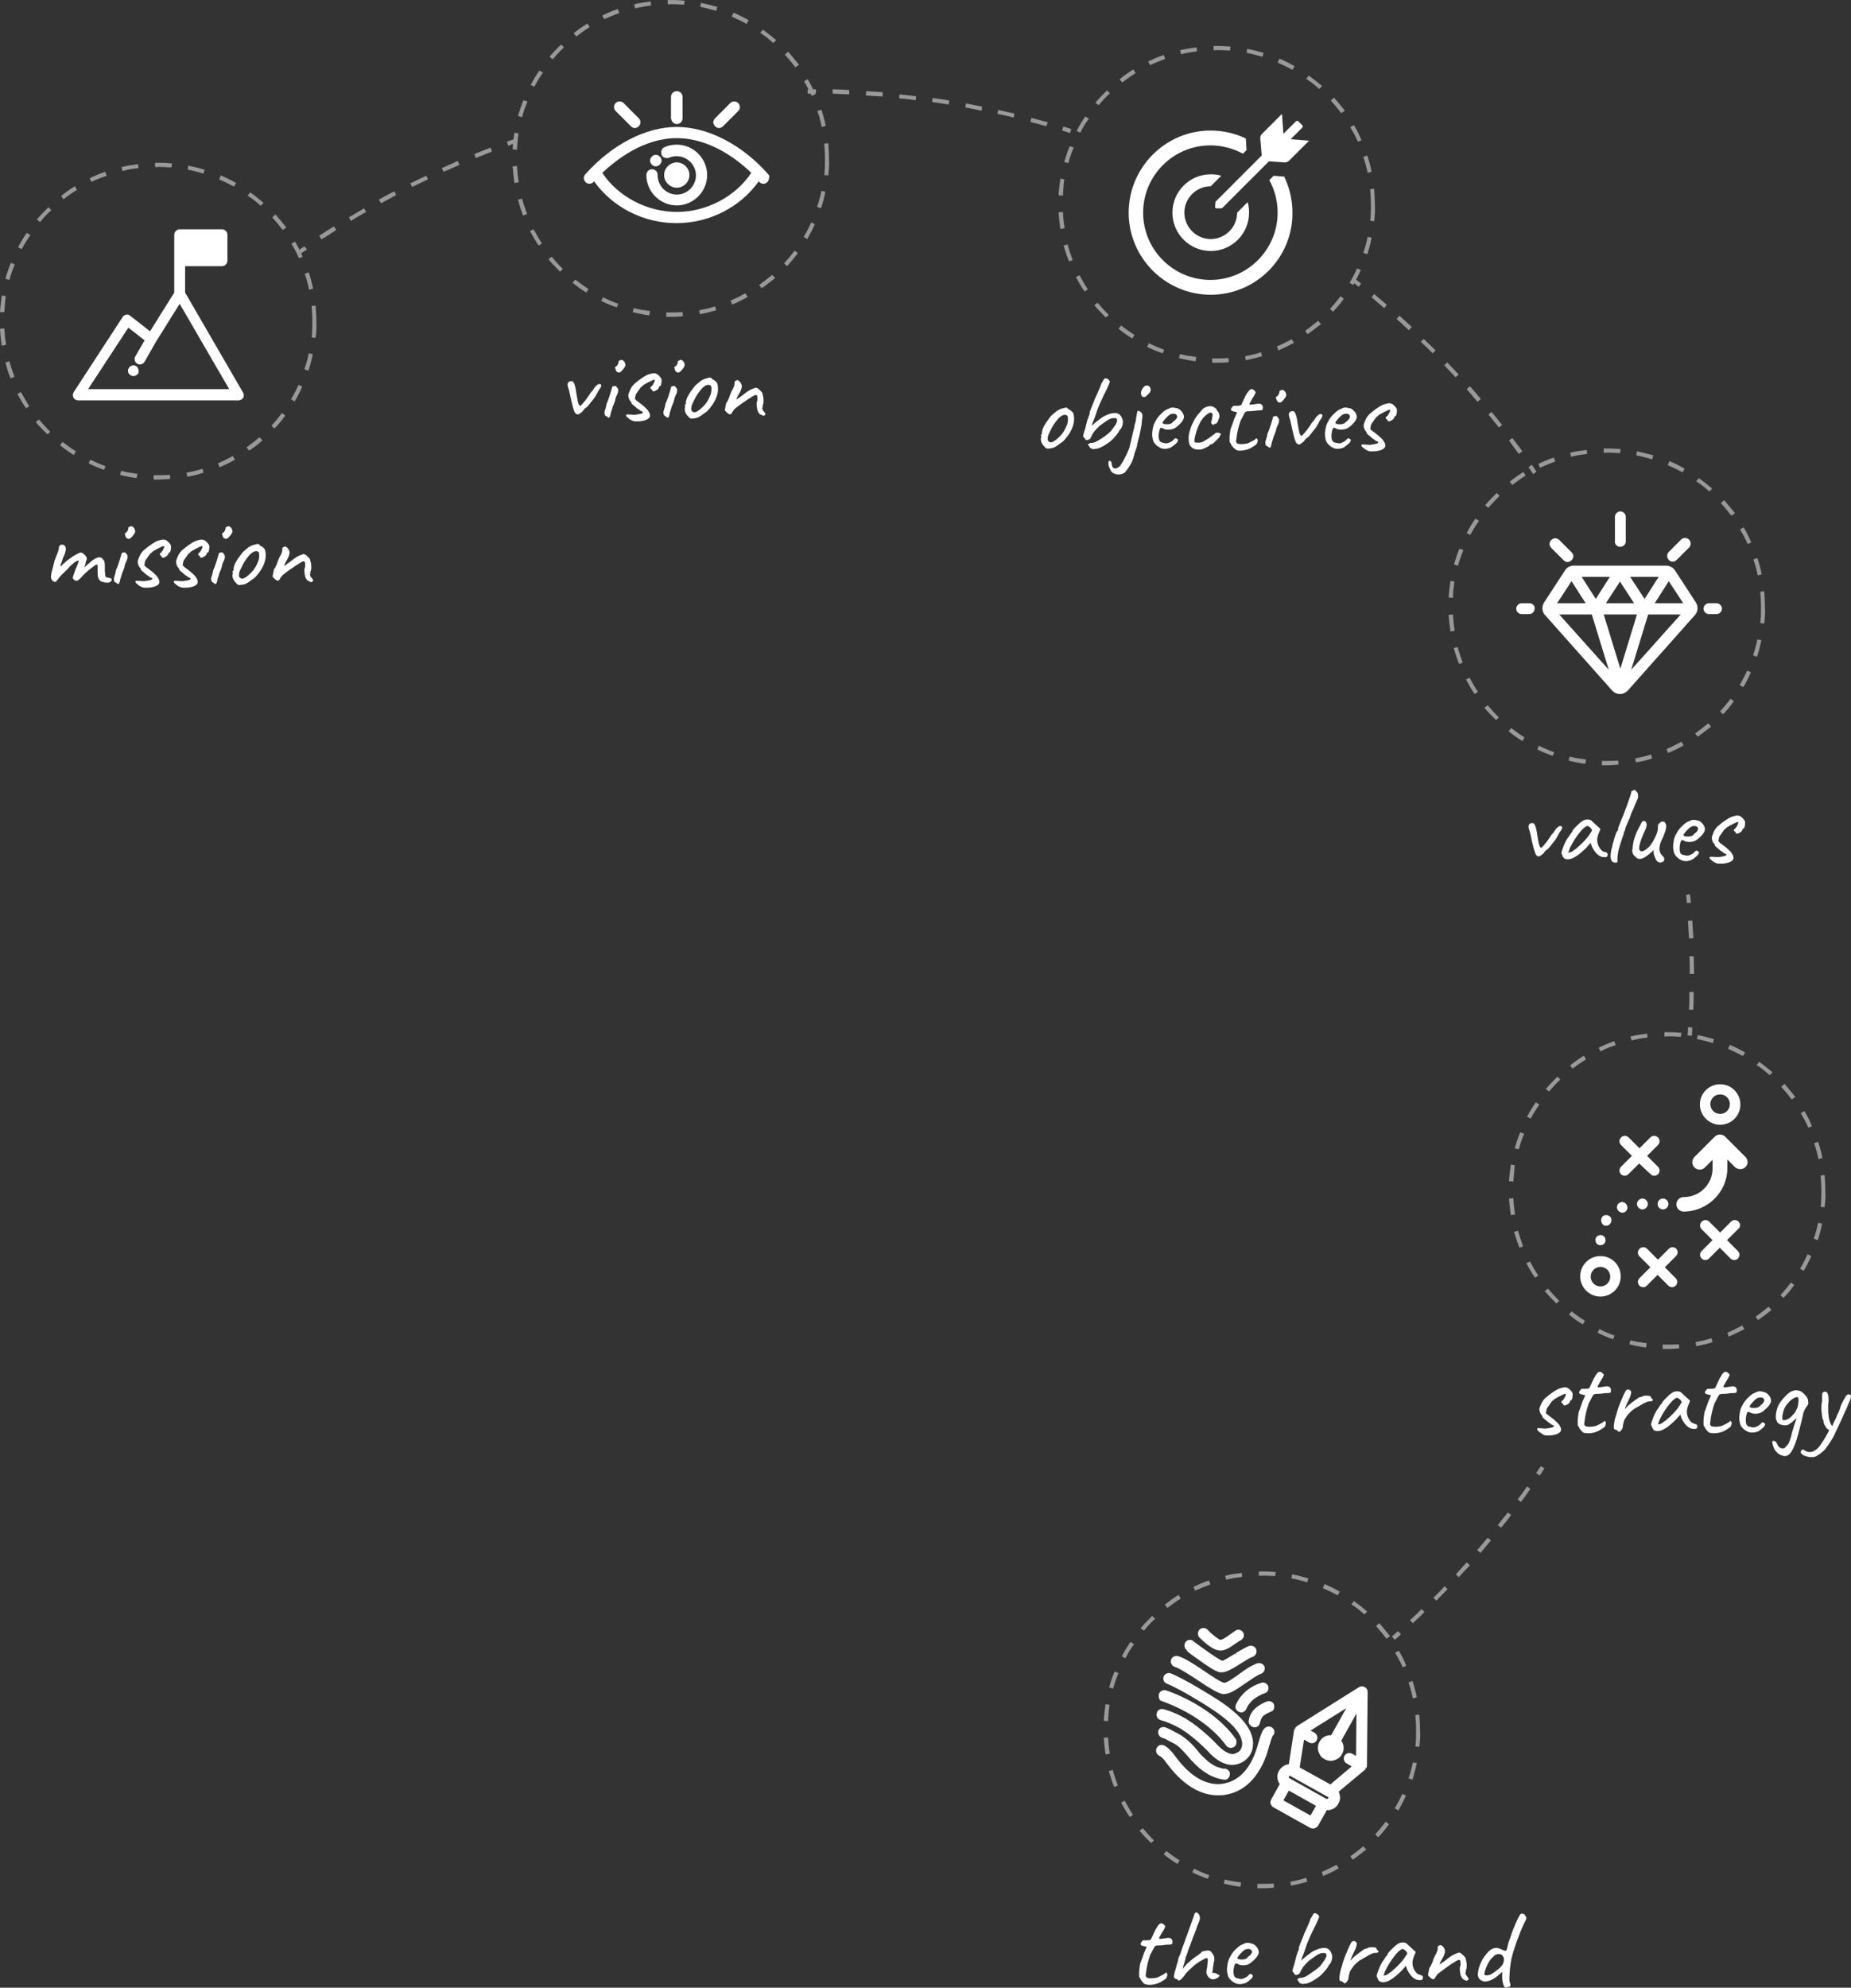 <?xml version="1.0" encoding="utf-8"?>
<!-- Generator: Adobe Illustrator 21.1.0, SVG Export Plug-In . SVG Version: 6.00 Build 0)  -->
<svg version="1.1" id="Capa_1" xmlns="http://www.w3.org/2000/svg" xmlns:xlink="http://www.w3.org/1999/xlink" x="0px" y="0px"
	 viewBox="0 0 512 549.6" style="enable-background:new 0 0 512 549.6;" xml:space="preserve">
<rect x="0" y="0" width="512" height="549.6" fill="#333333" stroke="none"/>
<style type="text/css">
	.st0{fill:#FFFFFF;}
	.st1{opacity:0.5;}
</style>
<g>
	<g>
		<g>
			<path class="st0" d="M27.4,160.2c-0.3-0.4-0.4-1.1-0.4-2l0-1.4c0-0.2,0-0.4,0-0.5c0-0.1-0.1-0.2-0.2-0.2c-0.3,0-0.8,0.4-1.7,1.1
				c-0.9,0.7-1.8,1.5-2.7,2.5c-0.1,0.1-0.2,0.3-0.4,0.4c-0.2,0.2-0.3,0.3-0.5,0.4c-0.1,0.1-0.3,0.1-0.4,0.1c-0.2,0-0.4-0.1-0.5-0.2
				l-0.3-0.3c-0.1-0.1-0.2-0.3-0.2-0.4l0.1-0.3l0.7-2c0.5-1.1,0.7-1.7,0.8-2c0.1-0.3,0.1-0.4,0-0.4c-0.2,0-0.4,0.1-0.8,0.3
				c-0.3,0.2-0.5,0.3-0.6,0.5c0,0-0.2,0.1-0.4,0.3c-0.2,0.2-0.4,0.4-0.6,0.5c-0.2,0.3-0.6,0.8-1.4,1.5l-0.7,0.7
				c-0.3,0.2-0.7,0.8-1.3,1.5c-0.3,0.4-0.5,0.6-0.5,0.6c-0.6,0-1-0.3-1.2-0.9c-0.1-0.1-0.1-0.3-0.1-0.6c0-0.3,0.1-1,0.4-2
				c0.2-0.7,0.3-1.1,0.3-1.3l0.2-0.6c0-0.3,0.1-0.6,0.3-1c0.1-0.4,0.4-1,0.7-1.8c0.2-0.6,0.3-1,0.3-1.3c0-0.3,0.1-0.5,0.3-0.6
				c0.2-0.2,0.4-0.2,0.6-0.2c0.3,0,0.5,0.1,0.7,0.3c0.2,0.2,0.3,0.5,0.3,0.9c0,0.4-0.1,0.7-0.2,1.1l-0.3,0.8
				c-0.2,0.3-0.4,0.9-0.6,1.6c-0.3,0.7-0.4,1.1-0.4,1.2c0,0.1,0.1,0,0.2,0c0.1-0.1,0.3-0.2,0.4-0.4c0.2-0.2,0.4-0.4,0.7-0.6
				c0.6-0.6,1.4-1.1,2.2-1.7c0.9-0.5,1.5-0.9,2-1c0.3,0,0.5,0,0.6,0.1c0.1,0.1,0.3,0.2,0.5,0.4c0.2,0.2,0.3,0.3,0.4,0.4
				c0.2,0.2,0.3,0.5,0.3,0.8c0,0.1,0,0.2-0.1,0.4c-0.1,0.3-0.2,0.6-0.3,1.1c-0.1,0.4-0.2,0.7-0.3,0.9c0.1-0.1,0.4-0.3,0.8-0.7
				c0.4-0.3,0.7-0.6,1-0.9c1-0.8,1.8-1.2,2.4-1.2c0.4,0,0.8,0.2,1.1,0.7c0.2,0.2,0.3,0.4,0.3,0.6c0,0.2,0.1,0.5,0.1,0.8s0,0.6,0,0.8
				c0,0.1,0,0.4,0,0.7c0,0.2,0,0.5,0.1,1c0,0.5,0.1,0.7,0.1,0.8c0.1,0.1,0.5,0.2,1.1,0.3c0.4,0.1,0.6,0.2,0.6,0.5
				c0,0.2-0.1,0.4-0.4,0.6c-0.3,0.2-0.6,0.2-1,0.2c-0.4,0-0.7-0.1-1-0.2C27.9,160.9,27.7,160.6,27.4,160.2z"/>
			<path class="st0" d="M31.5,160c0-0.3,0.1-0.5,0.2-0.7c0-0.1,0-0.2,0.1-0.4c0-0.1,0.1-0.2,0.1-0.3c0-0.1,0.1-0.5,0.2-1
				c0.4-0.8,0.9-2.3,1.5-4.4c0-0.1,0-0.2,0.1-0.3c0.1-0.1,0.2-0.1,0.4-0.1c0.2,0,0.3-0.1,0.3-0.1c0.1,0,0.2,0,0.3,0.1
				c0.1,0.1,0.2,0.3,0.4,0.5c0.1,0.1,0.2,0.3,0.2,0.6c0,0.4-0.1,0.9-0.4,1.4c-0.3,0.6-0.4,1.1-0.5,1.6c-0.2,0.6-0.4,1.1-0.6,1.5
				c0,0.1-0.1,0.4-0.2,0.7s-0.2,0.7-0.3,0.9c-0.1,0.6-0.2,1-0.3,1.2c-0.1,0.2-0.2,0.3-0.3,0.3c-0.1,0-0.3-0.1-0.6-0.4
				C31.6,161,31.5,160.6,31.5,160z M34.6,147.9c-0.1-0.4-0.1-0.5,0-0.5c0.2,0,0.4-0.2,0.6-0.5c0.2-0.3,0.3-0.6,0.3-0.9
				c0-0.1,0-0.2,0.1-0.2c0.1-0.1,0.1-0.1,0.2-0.1c0.2-0.1,0.3-0.2,0.4-0.2c0.4,0,0.7,0.2,1,0.7c0.1,0.3,0.2,0.5,0.2,0.7
				c0,0.2-0.1,0.4-0.2,0.6c-0.1,0.2-0.3,0.4-0.6,0.8c-0.4,0.5-0.7,0.7-1,0.7c-0.2,0-0.4-0.1-0.7-0.3
				C34.8,148.5,34.7,148.3,34.6,147.9z"/>
			<path class="st0" d="M38.2,161.7c-0.4-0.3-0.6-0.5-0.7-0.7c0,0,0-0.1,0-0.2c0-0.1,0-0.2,0.1-0.2c0.1,0,0.2,0,0.3,0
				c0.4,0,0.9,0,1.7,0.1c0.5,0,1-0.1,1.5-0.2c0.6-0.1,0.9-0.2,1-0.4c0.1,0,0.1,0,0.1,0c0,0-0.1-0.1-0.2-0.3c0,0-0.1,0-0.3-0.1
				c-0.1-0.1-0.2-0.1-0.3-0.1c0-0.1-0.1-0.2-0.3-0.3c-0.2-0.1-0.4-0.3-0.6-0.4c-0.6-0.5-1-0.9-1.3-1.1c-0.2-0.2-0.3-0.4-0.3-0.5
				v-0.2c-0.1,0-0.3-0.2-0.5-0.6c-0.2-0.4-0.3-0.8-0.3-1.1c0-0.4,0.2-0.9,0.5-1.6c0.3-0.7,0.7-1.2,1.1-1.6c0.6-0.5,1.3-1.1,2.2-1.7
				c0.9-0.6,1.6-1,2.2-1.1c0.4-0.1,0.7-0.2,1.1-0.2c0.3,0,0.6,0.1,0.8,0.2c0.3,0.2,0.5,0.4,0.8,0.7c0.3,0.3,0.4,0.6,0.5,0.8
				c0,0.5,0,0.9-0.1,1.3c-0.1,0.4-0.2,0.6-0.4,0.6c0,0-0.1,0-0.1,0c0,0-0.1,0.1-0.1,0.2c0,0.1,0,0.2-0.1,0.3
				c-0.1,0.1-0.2,0.3-0.3,0.4c-0.5,0.3-0.8,0.5-1.1,0.5c-0.2,0-0.4-0.1-0.4-0.3c0,0-0.1-0.1-0.1-0.2s-0.1-0.1-0.2-0.1
				c0,0-0.1,0-0.1-0.1s-0.1-0.2-0.1-0.3c0-0.1,0-0.1,0.1-0.2c0.1-0.1,0.1-0.1,0.1-0.1c0.1,0,0.3-0.2,0.6-0.7c0.3-0.5,0.4-0.8,0.4-1
				c0-0.1,0-0.2,0-0.2c0,0-0.1,0-0.3,0c-1.6,0.7-2.6,1.3-3,1.6c-0.1,0.1-0.1,0.2-0.1,0.2c0,0-0.1,0.1-0.2,0.1c0-0.2-0.5,0.5-1.6,2.1
				c0,0-0.1,0.2-0.1,0.4c-0.1,0.2-0.1,0.4-0.1,0.5c0,0.2-0.1,0.3-0.1,0.3c0,0.1,0,0.2,0.1,0.2s0.2,0.2,0.3,0.3
				c0.1,0.1,0.2,0.2,0.4,0.3c1.1,0.8,1.8,1.4,2.2,1.8c0.4,0.4,0.7,0.7,0.8,1c0.3,0.4,0.4,0.8,0.4,1.1c0,0.2-0.1,0.5-0.3,0.7
				c-0.2,0.2-0.5,0.4-0.8,0.5c-0.2,0.1-0.6,0.2-1.1,0.3c-0.5,0.1-1.1,0.1-1.6,0.1c-0.3,0-0.6,0-0.9-0.1
				C38.9,162.2,38.5,162,38.2,161.7z"/>
			<path class="st0" d="M48.8,161.7c-0.4-0.3-0.6-0.5-0.7-0.7c0,0,0-0.1,0-0.2c0-0.1,0-0.2,0.1-0.2c0.1,0,0.2,0,0.3,0
				c0.4,0,0.9,0,1.7,0.1c0.5,0,1-0.1,1.5-0.2c0.6-0.1,0.9-0.2,1-0.4c0.1,0,0.1,0,0.1,0c0,0-0.1-0.1-0.2-0.3c0,0-0.1,0-0.3-0.1
				c-0.1-0.1-0.2-0.1-0.3-0.1c0-0.1-0.1-0.2-0.3-0.3c-0.2-0.1-0.4-0.3-0.6-0.4c-0.6-0.5-1-0.9-1.3-1.1c-0.2-0.2-0.3-0.4-0.3-0.5
				v-0.2c-0.1,0-0.3-0.2-0.5-0.6c-0.2-0.4-0.3-0.8-0.3-1.1c0-0.4,0.2-0.9,0.5-1.6c0.3-0.7,0.7-1.2,1.1-1.6c0.6-0.5,1.3-1.1,2.2-1.7
				c0.9-0.6,1.6-1,2.2-1.1c0.4-0.1,0.7-0.2,1.1-0.2c0.3,0,0.6,0.1,0.8,0.2c0.3,0.2,0.5,0.4,0.8,0.7c0.3,0.3,0.4,0.6,0.5,0.8
				c0,0.5,0,0.9-0.1,1.3c-0.1,0.4-0.2,0.6-0.4,0.6c0,0-0.1,0-0.1,0c0,0-0.1,0.1-0.1,0.2c0,0.1,0,0.2-0.1,0.3
				c-0.1,0.1-0.2,0.3-0.3,0.4c-0.5,0.3-0.8,0.5-1.1,0.5c-0.2,0-0.4-0.1-0.4-0.3c0,0-0.1-0.1-0.1-0.2s-0.1-0.1-0.2-0.1
				c0,0-0.1,0-0.1-0.1s-0.1-0.2-0.1-0.3c0-0.1,0-0.1,0.1-0.2c0.1-0.1,0.1-0.1,0.1-0.1c0.1,0,0.3-0.2,0.6-0.7c0.3-0.5,0.4-0.8,0.4-1
				c0-0.1,0-0.2,0-0.2c0,0-0.1,0-0.3,0c-1.6,0.7-2.6,1.3-3,1.6c-0.1,0.1-0.1,0.2-0.1,0.2c0,0-0.1,0.1-0.2,0.1c0-0.2-0.5,0.5-1.6,2.1
				c0,0-0.1,0.2-0.1,0.4c-0.1,0.2-0.1,0.4-0.1,0.5c0,0.2-0.1,0.3-0.1,0.3c0,0.1,0,0.2,0.1,0.2s0.2,0.2,0.3,0.3
				c0.1,0.1,0.2,0.2,0.4,0.3c1.1,0.8,1.8,1.4,2.2,1.8c0.4,0.4,0.7,0.7,0.8,1c0.3,0.4,0.4,0.8,0.4,1.1c0,0.2-0.1,0.5-0.3,0.7
				c-0.2,0.2-0.5,0.4-0.8,0.5c-0.2,0.1-0.6,0.2-1.1,0.3c-0.5,0.1-1.1,0.1-1.6,0.1c-0.3,0-0.6,0-0.9-0.1
				C49.5,162.2,49.1,162,48.8,161.7z"/>
			<path class="st0" d="M58.4,160c0-0.3,0.1-0.5,0.2-0.7c0-0.1,0-0.2,0.1-0.4c0-0.1,0.1-0.2,0.1-0.3c0-0.1,0.1-0.5,0.2-1
				c0.4-0.8,0.9-2.3,1.5-4.4c0-0.1,0-0.2,0.1-0.3c0.1-0.1,0.2-0.1,0.4-0.1c0.2,0,0.3-0.1,0.3-0.1c0.1,0,0.2,0,0.3,0.1
				c0.1,0.1,0.2,0.3,0.4,0.5c0.1,0.1,0.2,0.3,0.2,0.6c0,0.4-0.1,0.9-0.4,1.4c-0.3,0.6-0.4,1.1-0.5,1.6c-0.2,0.6-0.4,1.1-0.6,1.5
				c0,0.1-0.1,0.4-0.2,0.7s-0.2,0.7-0.3,0.9c-0.1,0.6-0.2,1-0.3,1.2c-0.1,0.2-0.2,0.3-0.3,0.3c-0.1,0-0.3-0.1-0.6-0.4
				C58.6,161,58.4,160.6,58.4,160z M61.5,147.9c-0.1-0.4-0.1-0.5,0-0.5c0.2,0,0.4-0.2,0.6-0.5c0.2-0.3,0.3-0.6,0.3-0.9
				c0-0.1,0-0.2,0.1-0.2c0.1-0.1,0.1-0.1,0.2-0.1c0.2-0.1,0.3-0.2,0.4-0.2c0.4,0,0.7,0.2,1,0.7c0.1,0.3,0.2,0.5,0.2,0.7
				c0,0.2-0.1,0.4-0.2,0.6c-0.1,0.2-0.3,0.4-0.6,0.8c-0.4,0.5-0.7,0.7-1,0.7c-0.2,0-0.4-0.1-0.7-0.3
				C61.7,148.5,61.6,148.3,61.5,147.9z"/>
			<path class="st0" d="M65.9,161.7c-0.1-0.1-0.4-0.2-0.6-0.5c-0.7-0.7-1-1.4-1-2c0-0.1,0-0.2,0-0.3c0.1-0.1,0.1-0.3,0.1-0.4
				c0-0.1,0-0.2,0-0.3c-0.1-0.1-0.1-0.1-0.1-0.2c0,0,0-0.1,0.1-0.1c0,0,0.1-0.1,0.1-0.1c0.1,0,0.2-0.1,0.1-0.3c0-0.2,0-0.5,0.2-1.1
				c0.2-0.6,0.5-1.1,0.8-1.6c0.2-0.4,0.6-0.8,1-1.4s0.8-1,1.2-1.3c0.5-0.4,0.9-0.8,1.3-1s0.8-0.4,1.3-0.5c0.4-0.1,0.7-0.2,0.8-0.2
				s0.3,0,0.4,0.1c0.1,0.1,0.3,0.2,0.4,0.4c0.6,0.2,0.9,0.6,1.2,0.9c0.2,0.4,0.3,1,0.3,1.8c0,1.3-0.5,2.8-1.6,4.4
				c-0.5,0.7-0.9,1.2-1.3,1.6c-0.4,0.4-1,0.7-1.6,1.2c-0.4,0.3-0.8,0.5-1.2,0.7c-0.4,0.1-0.8,0.2-1.2,0.2
				C66.2,161.8,66,161.8,65.9,161.7z M70.6,156.9c0.3-0.5,0.6-1.1,0.9-1.9c0.1-0.4,0.2-0.8,0.2-1.3c0-0.6-0.1-1-0.2-1.1
				c-0.2-0.1-0.4-0.2-0.6-0.2c-0.5,0-0.9,0.2-1.4,0.6c-0.6,0.5-1.1,1.2-1.6,1.9s-1,1.7-1.5,2.8c-0.2,0.4-0.3,0.9-0.3,1.3
				c0,0.3,0.1,0.6,0.2,0.7s0.4,0.3,0.6,0.3c0.7,0,1.5-0.6,2.6-1.7C69.9,157.9,70.3,157.4,70.6,156.9z"/>
			<path class="st0" d="M85.2,160.6c-0.3-0.2-0.5-0.5-0.7-0.9c-0.2-0.7-0.3-1.3-0.3-2c0-0.3,0-0.5,0.1-0.7c0.1-0.1,0.1-0.3,0.1-0.5
				c0-0.3,0-0.5,0-0.6c0-0.5-0.2-0.7-0.4-0.7c-0.2,0-0.4,0.1-0.6,0.2c-1.2,0.7-2.1,1.3-2.9,1.9c-0.8,0.5-1.5,1.1-2.3,1.7
				c-0.3,0.3-0.5,0.6-0.7,0.9c-0.1,0.2-0.2,0.4-0.3,0.5c-0.1,0.1-0.1,0.1-0.2,0.1c-0.1,0-0.2,0.1-0.2,0.1c-0.1,0-0.2-0.1-0.4-0.2
				c-0.1-0.1-0.2-0.2-0.3-0.2c-0.1-0.1-0.2-0.2-0.4-0.4c-0.2-0.2-0.3-0.3-0.3-0.4c0-0.2,0.1-0.5,0.2-1.1c0.1-0.6,0.2-1,0.3-1.1
				c0.1,0,0.2-0.1,0.3-0.4c0.1-0.3,0.2-0.5,0.3-0.6c0.1-0.3,0.3-1,0.8-2.1c0.3-0.5,0.5-0.9,0.6-1.2c0.1-0.3,0.2-0.7,0.2-1.2v-0.1
				c0-0.1,0-0.1,0.1-0.2c0.1-0.1,0.1-0.1,0.2-0.1c0.1-0.1,0.3-0.2,0.4-0.2c0.3,0,0.5,0.2,0.8,0.5c0.3,0.4,0.5,0.8,0.5,1.2
				c0,0.5-0.3,1.4-1,2.5c-0.1,0.1-0.2,0.4-0.3,0.6c-0.1,0.3-0.2,0.5-0.2,0.6l1.7-1.2c0.2-0.2,0.6-0.5,1.3-1c0.7-0.5,1.2-0.7,1.5-0.8
				c0.5-0.2,0.8-0.3,0.9-0.3c0.2,0,0.6,0.2,1,0.6s0.7,0.7,0.8,0.9c0,0.2,0,0.4,0.1,0.5c0.1,0.4,0.2,0.9,0.2,1.5c0,0.4,0,0.7-0.1,1
				c-0.1,0.3-0.1,0.5-0.2,0.5c0,0,0,0.1,0,0.1c0,0,0.1,0.1,0.1,0.1v0.2c-0.2,0-0.2,0.2-0.1,0.5c0.1,0.4,0.3,0.6,0.5,0.8
				c0.2,0.2,0.3,0.4,0.3,0.6c0,0.2-0.2,0.4-0.6,0.5C85.8,160.8,85.5,160.7,85.2,160.6z"/>
		</g>
	</g>
	<g>
		<g>
			<path class="st0" d="M158.4,112.3c-0.3-1.2-0.6-2.4-0.8-3.5c-0.1-0.4-0.2-1-0.5-1.8c-0.1-0.3-0.1-0.6-0.1-0.7
				c0-0.4,0.2-0.7,0.5-0.8c0.1-0.1,0.2-0.1,0.4-0.1c0.2,0,0.3,0,0.4,0c0.5,0.2,0.9,1.4,1.2,3.8c0.1,0.6,0.2,1.1,0.3,1.6
				s0.2,0.8,0.2,0.8c0.1,0.1,0.1,0.3,0.2,0.4c0.1,0.1,0.2,0.2,0.3,0.2c0.1,0,0.1,0,0.2-0.1c0.4-0.4,0.8-0.9,1.3-1.5
				c0.5-0.7,0.8-1.1,1-1.4c0.2-0.4,0.5-0.8,0.9-1.2c0.1-0.1,0.2-0.3,0.4-0.6c0.2-0.3,0.4-0.6,0.7-0.8c0.2-0.2,0.4-0.3,0.5-0.4
				c0.1,0,0.2,0,0.3,0c0.4,0,0.5,0.1,0.5,0.4c0,0.3-0.2,0.7-0.6,1.2c-0.1,0.2-0.3,0.4-0.4,0.7c-0.1,0.3-0.2,0.4-0.3,0.5
				c-0.2,0.5-0.6,1.1-1.3,1.9c-0.6,0.8-1,1.3-1.2,1.5c0,0-0.2,0.2-0.5,0.4s-0.6,0.5-0.8,0.9c-0.7,0.6-1.1,0.9-1.4,0.9
				c-0.2,0-0.4-0.1-0.6-0.3C159,114.2,158.7,113.5,158.4,112.3z"/>
			<path class="st0" d="M167.2,114c0-0.3,0.1-0.5,0.2-0.7c0-0.1,0-0.2,0.1-0.4c0-0.1,0.1-0.2,0.1-0.3c0-0.1,0.1-0.5,0.2-1
				c0.4-0.8,0.9-2.3,1.5-4.4c0-0.1,0-0.2,0.1-0.3c0.1-0.1,0.2-0.1,0.4-0.1c0.2,0,0.3-0.1,0.3-0.1c0.1,0,0.2,0,0.3,0.1
				c0.1,0.1,0.2,0.3,0.4,0.5c0.1,0.1,0.2,0.3,0.2,0.6c0,0.4-0.1,0.9-0.4,1.4c-0.3,0.6-0.4,1.1-0.5,1.6c-0.2,0.6-0.4,1.1-0.6,1.5
				c0,0.1-0.1,0.4-0.2,0.7s-0.2,0.7-0.3,0.9c-0.1,0.6-0.2,1-0.3,1.2c-0.1,0.2-0.2,0.3-0.3,0.3c-0.1,0-0.3-0.1-0.6-0.4
				C167.3,115,167.2,114.6,167.2,114z M170.2,101.9c-0.1-0.4-0.1-0.5,0-0.5c0.2,0,0.4-0.2,0.6-0.5c0.2-0.3,0.3-0.6,0.3-0.9
				c0-0.1,0-0.2,0.1-0.2c0.1-0.1,0.1-0.1,0.2-0.1c0.2-0.1,0.3-0.2,0.4-0.2c0.4,0,0.7,0.2,1,0.7c0.1,0.3,0.2,0.5,0.2,0.7
				c0,0.2-0.1,0.4-0.2,0.6c-0.1,0.2-0.3,0.4-0.6,0.8c-0.4,0.5-0.7,0.7-1,0.7c-0.2,0-0.4-0.1-0.7-0.3
				C170.4,102.5,170.3,102.3,170.2,101.9z"/>
			<path class="st0" d="M173.9,115.7c-0.4-0.3-0.6-0.5-0.7-0.7c0,0,0-0.1,0-0.2c0-0.1,0-0.2,0.1-0.2c0.1,0,0.2,0,0.3,0
				c0.4,0,0.9,0,1.7,0.1c0.5,0,1-0.1,1.5-0.2c0.6-0.1,0.9-0.2,1-0.4c0.1,0,0.1,0,0.1,0c0,0-0.1-0.1-0.2-0.3c0,0-0.1,0-0.3-0.1
				c-0.1-0.1-0.2-0.1-0.3-0.1c0-0.1-0.1-0.2-0.3-0.3c-0.2-0.1-0.4-0.3-0.6-0.4c-0.6-0.5-1-0.9-1.3-1.1c-0.2-0.2-0.3-0.4-0.3-0.5
				v-0.2c-0.1,0-0.3-0.2-0.5-0.6c-0.2-0.4-0.3-0.8-0.3-1.1c0-0.4,0.2-0.9,0.5-1.6c0.3-0.7,0.7-1.2,1.1-1.6c0.6-0.5,1.3-1.1,2.2-1.7
				c0.9-0.6,1.6-1,2.2-1.1c0.4-0.1,0.7-0.2,1.1-0.2c0.3,0,0.6,0.1,0.8,0.2c0.3,0.2,0.5,0.4,0.8,0.7c0.3,0.3,0.4,0.6,0.5,0.8
				c0,0.5,0,0.9-0.1,1.3c-0.1,0.4-0.2,0.6-0.4,0.6c0,0-0.1,0-0.1,0c0,0-0.1,0.1-0.1,0.2c0,0.1,0,0.2-0.1,0.3
				c-0.1,0.1-0.2,0.3-0.3,0.4c-0.5,0.3-0.8,0.5-1.1,0.5c-0.2,0-0.4-0.1-0.4-0.3c0,0-0.1-0.1-0.1-0.2s-0.1-0.1-0.2-0.1
				c0,0-0.1,0-0.1-0.1s-0.1-0.2-0.1-0.3c0-0.1,0-0.1,0.1-0.2c0.1-0.1,0.1-0.1,0.1-0.1c0.1,0,0.3-0.2,0.6-0.7c0.3-0.5,0.4-0.8,0.4-1
				c0-0.1,0-0.2,0-0.2c0,0-0.1,0-0.3,0c-1.6,0.7-2.6,1.3-3,1.6c-0.1,0.1-0.1,0.2-0.1,0.2c0,0-0.1,0.1-0.2,0.1c0-0.2-0.5,0.5-1.6,2.1
				c0,0-0.1,0.2-0.1,0.4c-0.1,0.2-0.1,0.4-0.1,0.5c0,0.2-0.1,0.3-0.1,0.3c0,0.1,0,0.2,0.1,0.2s0.2,0.2,0.3,0.3
				c0.1,0.1,0.2,0.2,0.4,0.3c1.1,0.8,1.8,1.4,2.2,1.8c0.4,0.4,0.7,0.7,0.8,1c0.3,0.4,0.4,0.8,0.4,1.1c0,0.2-0.1,0.5-0.3,0.7
				c-0.2,0.2-0.5,0.4-0.8,0.5c-0.2,0.1-0.6,0.2-1.1,0.3c-0.5,0.1-1.1,0.1-1.6,0.1c-0.3,0-0.6,0-0.9-0.1
				C174.6,116.2,174.2,116,173.9,115.7z"/>
			<path class="st0" d="M183.5,114c0-0.3,0.1-0.5,0.2-0.7c0-0.1,0-0.2,0.1-0.4c0-0.1,0.1-0.2,0.1-0.3c0-0.1,0.1-0.5,0.2-1
				c0.4-0.8,0.9-2.3,1.5-4.4c0-0.1,0-0.2,0.1-0.3c0.1-0.1,0.2-0.1,0.4-0.1c0.2,0,0.3-0.1,0.3-0.1c0.1,0,0.2,0,0.3,0.1
				c0.1,0.1,0.2,0.3,0.4,0.5c0.1,0.1,0.2,0.3,0.2,0.6c0,0.4-0.1,0.9-0.4,1.4c-0.3,0.6-0.4,1.1-0.5,1.6c-0.2,0.6-0.4,1.1-0.6,1.5
				c0,0.1-0.1,0.4-0.2,0.7s-0.2,0.7-0.3,0.9c-0.1,0.6-0.2,1-0.3,1.2c-0.1,0.2-0.2,0.3-0.3,0.3c-0.1,0-0.3-0.1-0.6-0.4
				C183.7,115,183.5,114.6,183.5,114z M186.6,101.9c-0.1-0.4-0.1-0.5,0-0.5c0.2,0,0.4-0.2,0.6-0.5c0.2-0.3,0.3-0.6,0.3-0.9
				c0-0.1,0-0.2,0.1-0.2c0.1-0.1,0.1-0.1,0.2-0.1c0.2-0.1,0.3-0.2,0.4-0.2c0.4,0,0.7,0.2,1,0.7c0.1,0.3,0.2,0.5,0.2,0.7
				c0,0.2-0.1,0.4-0.2,0.6c-0.1,0.2-0.3,0.4-0.6,0.8c-0.4,0.5-0.7,0.7-1,0.7c-0.2,0-0.4-0.1-0.7-0.3
				C186.8,102.5,186.7,102.3,186.6,101.9z"/>
			<path class="st0" d="M191,115.7c-0.1-0.1-0.4-0.2-0.6-0.5c-0.7-0.7-1-1.4-1-2c0-0.1,0-0.2,0-0.3c0.1-0.1,0.1-0.3,0.1-0.4
				c0-0.1,0-0.2,0-0.3c-0.1-0.1-0.1-0.1-0.1-0.2c0,0,0-0.1,0.1-0.1c0,0,0.1-0.1,0.1-0.1c0.1,0,0.2-0.1,0.1-0.3c0-0.2,0-0.5,0.2-1.1
				c0.2-0.6,0.5-1.1,0.8-1.6c0.2-0.4,0.6-0.8,1-1.4s0.8-1,1.2-1.3c0.5-0.4,0.9-0.8,1.3-1s0.8-0.4,1.3-0.5c0.4-0.1,0.7-0.2,0.8-0.2
				s0.3,0,0.4,0.1c0.1,0.1,0.3,0.2,0.4,0.4c0.6,0.2,0.9,0.6,1.2,0.9c0.2,0.4,0.3,1,0.3,1.8c0,1.3-0.5,2.8-1.6,4.4
				c-0.5,0.7-0.9,1.2-1.3,1.6c-0.4,0.4-1,0.7-1.6,1.2c-0.4,0.3-0.8,0.5-1.2,0.7c-0.4,0.1-0.8,0.2-1.2,0.2
				C191.3,115.8,191.1,115.8,191,115.7z M195.7,110.9c0.3-0.5,0.6-1.1,0.9-1.9c0.1-0.4,0.2-0.8,0.2-1.3c0-0.6-0.1-1-0.2-1.1
				c-0.2-0.1-0.4-0.2-0.6-0.2c-0.5,0-0.9,0.2-1.4,0.6c-0.6,0.5-1.1,1.2-1.6,1.9s-1,1.7-1.5,2.8c-0.2,0.4-0.3,0.9-0.3,1.3
				c0,0.3,0.1,0.6,0.2,0.7s0.4,0.3,0.6,0.3c0.7,0,1.5-0.6,2.6-1.7C195,111.9,195.4,111.4,195.7,110.9z"/>
			<path class="st0" d="M210.3,114.6c-0.3-0.2-0.5-0.5-0.7-0.9c-0.2-0.7-0.3-1.3-0.3-2c0-0.3,0-0.5,0.1-0.7c0.1-0.1,0.1-0.3,0.1-0.5
				c0-0.3,0-0.5,0-0.6c0-0.5-0.2-0.7-0.4-0.7c-0.2,0-0.4,0.1-0.6,0.2c-1.2,0.7-2.1,1.3-2.9,1.9c-0.8,0.5-1.5,1.1-2.3,1.7
				c-0.3,0.3-0.5,0.6-0.7,0.9c-0.1,0.2-0.2,0.4-0.3,0.5c-0.1,0.1-0.1,0.1-0.2,0.1c-0.1,0-0.2,0.1-0.2,0.1c-0.1,0-0.2-0.1-0.4-0.2
				c-0.1-0.1-0.2-0.2-0.3-0.2c-0.1-0.1-0.2-0.2-0.4-0.4c-0.2-0.2-0.3-0.3-0.3-0.4c0-0.2,0.1-0.5,0.2-1.1c0.1-0.6,0.2-1,0.3-1.1
				c0.1,0,0.2-0.1,0.3-0.4c0.1-0.3,0.2-0.5,0.3-0.6c0.1-0.3,0.3-1,0.8-2.1c0.3-0.5,0.5-0.9,0.6-1.2c0.1-0.3,0.2-0.7,0.2-1.2v-0.1
				c0-0.1,0-0.1,0.1-0.2c0.1-0.1,0.1-0.1,0.2-0.1c0.1-0.1,0.3-0.2,0.4-0.2c0.3,0,0.5,0.2,0.8,0.5c0.3,0.4,0.5,0.8,0.5,1.2
				c0,0.5-0.3,1.4-1,2.5c-0.1,0.1-0.2,0.4-0.3,0.6c-0.1,0.3-0.2,0.5-0.2,0.6l1.7-1.2c0.2-0.2,0.6-0.5,1.3-1c0.7-0.5,1.2-0.7,1.5-0.8
				c0.5-0.2,0.8-0.3,0.9-0.3c0.2,0,0.6,0.2,1,0.6s0.7,0.7,0.8,0.9c0,0.2,0,0.4,0.1,0.5c0.1,0.4,0.2,0.9,0.2,1.5c0,0.4,0,0.7-0.1,1
				c-0.1,0.3-0.1,0.5-0.2,0.5c0,0,0,0.1,0,0.1c0,0,0.1,0.1,0.1,0.1v0.2c-0.2,0-0.2,0.2-0.1,0.5c0.1,0.4,0.3,0.6,0.5,0.8
				c0.2,0.2,0.3,0.4,0.3,0.6c0,0.2-0.2,0.4-0.6,0.5C210.9,114.8,210.6,114.7,210.3,114.6z"/>
		</g>
	</g>
	<g>
		<g>
			<path class="st0" d="M289.5,124c-0.1-0.1-0.4-0.2-0.6-0.5c-0.7-0.7-1-1.4-1-2c0-0.1,0-0.2,0-0.3c0.1-0.1,0.1-0.3,0.1-0.4
				c0-0.1,0-0.2,0-0.3c-0.1-0.1-0.1-0.1-0.1-0.2c0,0,0-0.1,0.1-0.1c0,0,0.1-0.1,0.1-0.1c0.1,0,0.2-0.1,0.1-0.3c0-0.2,0-0.5,0.2-1.1
				c0.2-0.6,0.5-1.1,0.8-1.6c0.2-0.4,0.6-0.8,1-1.4s0.8-1,1.2-1.3c0.5-0.4,0.9-0.8,1.3-1s0.8-0.4,1.3-0.5c0.4-0.1,0.7-0.2,0.8-0.2
				s0.3,0,0.4,0.1c0.1,0.1,0.3,0.2,0.4,0.4c0.6,0.2,0.9,0.6,1.2,0.9c0.2,0.4,0.3,1,0.3,1.8c0,1.3-0.5,2.8-1.6,4.4
				c-0.5,0.7-0.9,1.2-1.3,1.6c-0.4,0.4-1,0.7-1.6,1.2c-0.4,0.3-0.8,0.5-1.2,0.7c-0.4,0.1-0.8,0.2-1.2,0.2
				C289.9,124.1,289.7,124,289.5,124z M294.3,119.2c0.3-0.5,0.6-1.1,0.9-1.9c0.1-0.4,0.2-0.8,0.2-1.3c0-0.6-0.1-1-0.2-1.1
				c-0.2-0.1-0.4-0.2-0.6-0.2c-0.5,0-0.9,0.2-1.4,0.6c-0.6,0.5-1.1,1.2-1.6,1.9s-1,1.7-1.5,2.8c-0.2,0.4-0.3,0.9-0.3,1.3
				c0,0.3,0.1,0.6,0.2,0.7s0.4,0.3,0.6,0.3c0.7,0,1.5-0.6,2.6-1.7C293.6,120.2,294,119.7,294.3,119.2z"/>
			<path class="st0" d="M301.6,123.9c-0.1-0.1-0.2-0.2-0.3-0.5c-0.2-0.2-0.3-0.3-0.3-0.4c0-0.1,0-0.2,0-0.3c0.2,0,0.4,0,0.4-0.1
				c0-0.1,0-0.1,0.1-0.1c0.1,0,0.1,0,0.2,0c0.6,0,1.4-0.2,2.4-0.9c1.1-0.6,2.1-1.4,3.2-2.4c0.6-0.8,1-1.4,1.3-1.8
				c0.2-0.4,0.4-0.8,0.4-1.1c0-0.2,0-0.3-0.1-0.5c-0.1-0.1-0.3-0.2-0.7-0.2c-0.6,0-1.3,0.2-2,0.7c-0.9,0.6-1.6,1.1-2.1,1.5
				c-0.5,0.5-1,1-1.5,1.6c-0.2,0.3-0.4,0.6-0.6,1c-0.2,0.4-0.3,0.7-0.4,0.8c0,0.1-0.1,0.2-0.4,0.3c-0.2,0.1-0.4,0.2-0.6,0.2
				c-0.1,0-0.2-0.1-0.4-0.2c-0.1-0.1-0.2-0.3-0.2-0.4c0,0-0.1-0.1-0.2-0.2s-0.2-0.1-0.2-0.2c0-0.1,0-0.1,0-0.2
				c0-0.1,0.1-0.4,0.2-0.8c0.1-0.4,0.2-0.7,0.3-0.9c0.2-0.8,0.4-1.6,0.6-2.4c0.3-0.8,0.4-1.3,0.5-1.4c0,0,0.1-0.2,0.1-0.3
				c0.1-0.2,0.1-0.4,0.1-0.6c0-0.2,0.1-0.4,0.2-0.6c0.1-0.2,0.1-0.4,0.1-0.4c0.1-0.1,0.4-0.9,1-2.4c0-0.1,0.2-0.6,0.7-1.6
				c0.7-1.6,1.1-2.5,1.2-3c0.2-0.3,0.4-0.5,0.5-0.8c0.2-0.4,0.4-0.6,0.5-0.7c0.2,0,0.4,0,0.6,0.1c0.3,0.1,0.5,0.3,0.6,0.5
				c0.1,0.1,0.2,0.2,0.2,0.3c0,0.1-0.1,0.3-0.2,0.6c-0.1,0.3-0.2,0.6-0.4,0.9c-0.1,0.3-0.2,0.5-0.3,0.7l-0.8,1.6
				c-0.6,1.2-1,2.2-1.4,3.1s-0.7,2-1.1,3.1l-0.6,1.5l-0.2,0.7l0.8-0.7c0.2-0.2,0.7-0.6,1.4-1.1c0.1-0.1,0.3-0.2,0.4-0.3
				c0.1-0.1,0.2-0.2,0.3-0.2c0.2-0.2,0.6-0.4,1.1-0.6c0.5-0.2,0.8-0.3,1-0.4c0.4-0.1,0.9-0.2,1.4-0.2c0.4,0,0.8,0.1,1.1,0.3
				c0.3,0.2,0.6,0.5,0.8,1c0.2,0.4,0.3,0.8,0.3,1.2c0,0.6-0.2,1.2-0.5,1.8c-0.1,0.1-0.2,0.2-0.3,0.3c-0.1,0.1-0.2,0.2-0.2,0.3
				c0,0.1-0.2,0.4-0.5,0.8c-0.3,0.4-0.7,0.9-1.1,1.3c-0.5,0.6-1.2,1.1-2.1,1.7c-0.9,0.6-1.6,0.9-2.2,1.1c-0.1,0-0.4,0.1-0.7,0.1
				c-0.3,0.1-0.6,0.1-0.7,0.1C301.9,124,301.7,123.9,301.6,123.9z"/>
			<path class="st0" d="M309.3,131.2c-0.7,0-1.4-0.3-1.9-0.8c-0.2-0.4-0.4-0.7-0.6-1.2s-0.2-0.8-0.2-1.2c0-0.4,0.1-0.6,0.3-0.6
				c0.1,0,0.3,0.1,0.4,0.2s0.2,0.3,0.2,0.6c0,0.3,0.1,0.6,0.2,0.9c0.2,0.2,0.4,0.4,0.6,0.4c0.2,0.1,0.5,0,0.9-0.2
				c0.4-0.2,0.7-0.5,0.9-0.9c0.3-0.4,0.7-1.1,1.2-2.1s0.9-1.9,1.1-2.5c0.2-0.9,0.6-2.4,1.1-4.7l0.2-0.7c0.1-0.5,0.1-0.9,0.3-1.4
				c0.1-0.4,0.2-0.7,0.2-0.8c0-0.5,0.1-0.9,0.2-1.2c0-0.3,0-0.5,0.1-0.8c0.1-0.3,0.1-0.4,0.1-0.5c0,0,0.1-0.1,0.2-0.1
				c0.1,0,0.3,0,0.4,0.1c0.2,0.1,0.3,0.2,0.4,0.3c0.2,0.2,0.3,0.3,0.3,0.4c0,0.1,0.1,0.2,0.1,0.4c0,0.3,0,0.7-0.1,1.2l-0.1,1
				c0,0.2-0.1,0.9-0.3,1.9c-0.2,1-0.4,1.9-0.6,2.6c-0.1,0.4-0.2,0.7-0.2,0.8c-0.1,0.4-0.2,0.8-0.2,1c0,0.2-0.2,0.6-0.4,1.3
				c-0.2,0.6-0.4,1-0.4,1.3c-0.1,0.4-0.3,1.1-0.7,2c-0.2,0.4-0.5,0.9-0.9,1.5s-0.8,1-1,1.3C310.6,131,310,131.2,309.3,131.2z
				 M315.6,108.7c0-0.5,0.2-1.1,0.7-1.6c0.3-0.4,0.6-0.5,1-0.5c0.2,0,0.5,0.1,0.7,0.3c0.2,0.4,0.3,0.6,0.3,0.9
				c0,0.2-0.1,0.5-0.3,0.8c-0.4,0.4-0.7,0.7-0.9,0.9c-0.2,0.2-0.5,0.3-0.7,0.3c-0.2,0-0.4-0.1-0.5-0.2
				C315.7,109.3,315.6,109,315.6,108.7z"/>
			<path class="st0" d="M322.2,124.1c-0.5,0-1-0.1-1.5-0.4s-0.9-0.6-1.2-1c-0.3-0.3-0.5-0.7-0.6-1.1c-0.1-0.4-0.2-0.9-0.2-1.5
				c0-0.2,0-0.6,0.1-1.2c0.1-0.8,0.3-1.6,0.8-2.4c0.4-0.8,1-1.6,1.7-2.2c0.7-0.7,1.3-1.1,2-1.3c0.3-0.2,0.6-0.3,0.9-0.3
				c0.1,0,0.3,0,0.4,0s0.3,0,0.5,0.1c0.5,0.1,0.8,0.1,1,0.3c0.2,0.1,0.4,0.3,0.6,0.5c0.5,0.5,0.8,1.1,0.8,1.8
				c-0.1,0.5-0.4,1.1-1,1.7c-0.6,0.6-1.2,1.2-2,1.5c-0.4,0.1-0.8,0.2-1.3,0.2c-0.6,0-1.2-0.1-1.6-0.4c-0.2-0.1-0.3-0.1-0.4-0.1
				c-0.2,0-0.3,0.1-0.4,0.4c-0.1,0.2-0.2,0.7-0.3,1.4c0,0.1,0,0.4,0,0.6c0,1.1,0.4,1.6,1.1,1.7c0.5,0.1,0.8,0.2,1,0.2
				c0.2,0,0.5-0.1,0.8-0.2l0.6-0.3c0.1-0.1,0.2-0.1,0.3-0.2c0.1-0.1,0.2-0.2,0.3-0.3c0,0,0.1-0.1,0.2-0.2c0.1-0.1,0.2-0.2,0.2-0.2
				c0.1,0,0.1,0,0.2,0c0.1,0,0.2,0,0.3,0.1c0.1,0.1,0.2,0.2,0.2,0.2c0.2,0,0.2,0.1,0.1,0.4c-0.1,0.3-0.3,0.6-0.7,0.9
				s-0.7,0.6-1.2,0.9C323.5,123.9,322.9,124.1,322.2,124.1z M325.1,116.1c0.4-0.4,0.5-0.7,0.5-0.9s-0.1-0.5-0.3-0.6
				c-0.2-0.2-0.4-0.2-0.8-0.2c-0.2,0-0.4,0-0.6,0.1c-0.3,0.1-0.6,0.3-1,0.7c-0.4,0.4-0.7,0.7-1,1.1c-0.3,0.4-0.4,0.6-0.3,0.7
				c0.1,0.2,0.5,0.3,1.2,0.3c0.5,0,0.9-0.1,1.2-0.2C324.3,116.7,324.7,116.5,325.1,116.1z"/>
			<path class="st0" d="M331.4,124.3c-0.8,0-1.4-0.2-1.9-0.7c-0.5-0.5-0.7-1.1-0.7-2c-0.1-0.9,0.1-2,0.6-3.4
				c0.5-1.3,1.1-2.5,1.8-3.4c0.5-0.6,1-1.1,1.3-1.5s0.7-0.6,1-0.7c0.4-0.2,0.9-0.3,1.5-0.3c0.4,0.1,0.7,0.2,1.1,0.5
				c0.4,0.2,0.5,0.5,0.5,0.7l0.2,0.2c0.1,0,0.2,0.2,0.3,0.4c0.1,0.3,0.2,0.6,0.2,1c0,0.3-0.1,0.5-0.2,0.7c-0.1,0.4-0.2,0.7-0.4,1
				c-0.2,0.3-0.4,0.4-0.6,0.4c-0.2,0-0.3,0.1-0.3,0.2c0,0.1,0,0.1-0.1,0.1c-0.1,0-0.2-0.1-0.4-0.2s-0.2-0.3-0.3-0.4
				c0-0.1,0-0.2,0.1-0.5c0.1-0.3,0.2-0.6,0.2-1c0.1-0.2,0.1-0.5,0.1-0.7c0-0.4-0.2-0.6-0.5-0.6c-0.2,0-0.3,0-0.5,0.1
				c-0.8,0.5-1.6,1.2-2.2,2.2c-0.6,1-1.2,2.4-1.6,4.1c-0.1,0.5-0.2,0.8-0.2,1.1c0,0.2,0,0.4,0,0.5c0,0.1,0.1,0.2,0.1,0.2
				c0.1,0,0.3,0.1,0.7,0.1c0.8,0,1.3-0.1,1.6-0.3c0.7-0.4,1.4-0.8,2.2-1.4c0.1-0.1,0.2-0.2,0.4-0.3c0.2-0.2,0.3-0.3,0.5-0.3
				c0.1-0.2,0.3-0.4,0.4-0.4s0.3-0.1,0.6-0.1c0.3,0.1,0.5,0.2,0.7,0.3s0.2,0.2,0,0.3c-0.1,0-0.1,0-0.1,0.1c0,0,0,0.1,0,0.1
				c0,0.1-0.1,0.4-0.5,0.8c-0.4,0.4-0.8,0.8-1.2,1.2c-0.5,0.4-0.8,0.5-0.9,0.5c-0.1,0-0.2,0-0.2,0c-0.1,0-0.1,0.1-0.1,0.2
				s-0.3,0.3-0.9,0.6c-0.6,0.3-1.1,0.5-1.5,0.6C331.7,124.3,331.5,124.3,331.4,124.3z"/>
			<path class="st0" d="M341.1,123.7c-0.3-0.4-0.6-0.7-0.7-1.1c0,0,0-0.1-0.1-0.1c0-0.1-0.1-0.1-0.1-0.1c-0.1-0.1-0.1-0.4-0.1-1
				c0-0.5,0-1,0.1-1.5c0.1-0.5,0.1-1,0.2-1.3l0.6-1.6l0.4-1.2l0.8-1.8l-1.2-0.3c-0.1,0-0.3-0.1-0.4-0.2s-0.1-0.2-0.1-0.3
				c0-0.2,0.1-0.4,0.3-0.6c0.2-0.2,0.3-0.4,0.4-0.4c0.1,0,0.2,0,0.5,0c0.6,0,1.1,0,1.4-0.1c0.2-0.1,0.4-0.2,0.4-0.5
				c0.1-0.2,0.2-0.4,0.3-0.6c0.1-0.2,0.2-0.5,0.3-0.7c0.1-0.1,0.2-0.3,0.3-0.6c0.1-0.3,0.3-0.6,0.5-0.9c0-0.1,0.1-0.2,0.3-0.4
				c0.1-0.2,0.3-0.4,0.5-0.6c0.1-0.1,0.3-0.2,0.5-0.2c0.2,0,0.5,0.1,0.8,0.4c0,0.1,0.1,0.1,0.2,0.2c0.1,0.1,0.1,0.2,0.1,0.3
				s-0.1,0.3-0.2,0.5c-0.1,0.2-0.2,0.5-0.4,0.7c-0.1,0.2-0.2,0.4-0.3,0.5c-0.2,0.4-0.4,0.7-0.5,0.9c-0.2,0.3-0.3,0.5-0.3,0.6
				c0,0.1,0.1,0.2,0.4,0.2c0.3,0,0.8-0.1,1.5-0.2c0.3,0,0.5-0.1,0.6-0.1c0.7,0,1.1,0.3,1.2,0.9c0,0.1,0,0.3,0,0.4
				c0,0.3-0.1,0.5-0.3,0.5s-0.6,0.1-1.3,0.1c-0.7,0.1-1.3,0.2-2,0.2c-0.1,0-0.3,0-0.4,0c-0.2,0-0.3,0-0.5,0.1
				c-0.2,0-0.3,0.1-0.4,0.2c-0.1,0.1-0.1,0.2-0.2,0.4c-0.1,0.1-0.2,0.3-0.4,0.7c-0.3,0.6-0.5,1-0.6,1.1c-0.6,1.7-1,3.3-1.2,5.1
				c0,0.3-0.1,0.5-0.1,0.6c0,0.3,0.1,0.5,0.3,0.7c0.2,0.1,0.6,0.2,1.1,0.2c0.7,0,1.3-0.1,1.8-0.2c0.6-0.3,1.1-0.5,1.4-0.7
				c0.2-0.1,0.4-0.2,0.5-0.3c0.2-0.1,0.3-0.2,0.3-0.2c0.1-0.1,0.1-0.2,0.2-0.2c0.2,0,0.3,0.2,0.4,0.5c0,0.3-0.1,0.6-0.2,0.9
				s-0.5,0.5-1.1,0.9c-1.2,0.8-2.4,1.1-3.6,1.1c-0.3,0-0.6,0-0.9-0.1C341.8,124.3,341.4,124,341.1,123.7z"/>
			<path class="st0" d="M350,122.3c0-0.3,0.1-0.5,0.2-0.7c0-0.1,0-0.2,0.1-0.4c0-0.1,0.1-0.2,0.1-0.3c0-0.1,0.1-0.5,0.2-1
				c0.4-0.8,0.9-2.3,1.5-4.4c0-0.1,0-0.2,0.1-0.3c0.1-0.1,0.2-0.1,0.4-0.1c0.2,0,0.3-0.1,0.3-0.1c0.1,0,0.2,0,0.3,0.1
				c0.1,0.1,0.2,0.3,0.4,0.5c0.1,0.1,0.2,0.3,0.2,0.6c0,0.4-0.1,0.9-0.4,1.4c-0.3,0.6-0.4,1.1-0.5,1.6c-0.2,0.6-0.4,1.1-0.6,1.5
				c0,0.1-0.1,0.4-0.2,0.7s-0.2,0.7-0.3,0.9c-0.1,0.6-0.2,1-0.3,1.2c-0.1,0.2-0.2,0.3-0.3,0.3c-0.1,0-0.3-0.1-0.6-0.4
				C350.1,123.3,350,122.9,350,122.3z M353,110.2c-0.1-0.4-0.1-0.5,0-0.5c0.2,0,0.4-0.2,0.6-0.5c0.2-0.3,0.3-0.6,0.3-0.9
				c0-0.1,0-0.2,0.1-0.2c0.1-0.1,0.1-0.1,0.2-0.1c0.2-0.1,0.3-0.2,0.4-0.2c0.4,0,0.7,0.2,1,0.7c0.1,0.3,0.2,0.5,0.2,0.7
				c0,0.2-0.1,0.4-0.2,0.6c-0.1,0.2-0.3,0.4-0.6,0.8c-0.4,0.5-0.7,0.7-1,0.7c-0.2,0-0.4-0.1-0.7-0.3
				C353.3,110.8,353.1,110.6,353,110.2z"/>
			<path class="st0" d="M357.9,120.6c-0.3-1.2-0.6-2.4-0.8-3.5c-0.1-0.4-0.2-1-0.5-1.8c-0.1-0.3-0.1-0.6-0.1-0.7
				c0-0.4,0.2-0.7,0.5-0.8c0.1-0.1,0.2-0.1,0.4-0.1c0.2,0,0.3,0,0.4,0c0.5,0.2,0.9,1.4,1.2,3.8c0.1,0.6,0.2,1.1,0.3,1.6
				s0.2,0.8,0.2,0.8c0.1,0.1,0.1,0.3,0.2,0.4c0.1,0.1,0.2,0.2,0.3,0.2c0.1,0,0.1,0,0.2-0.1c0.4-0.4,0.8-0.9,1.3-1.5
				c0.5-0.7,0.8-1.1,1-1.4c0.2-0.4,0.5-0.8,0.9-1.2c0.1-0.1,0.2-0.3,0.4-0.6c0.2-0.3,0.4-0.6,0.7-0.8c0.2-0.2,0.4-0.3,0.5-0.4
				c0.1,0,0.2,0,0.3,0c0.4,0,0.5,0.1,0.5,0.4c0,0.3-0.2,0.7-0.6,1.2c-0.1,0.2-0.3,0.4-0.4,0.7c-0.1,0.3-0.2,0.4-0.3,0.5
				c-0.2,0.5-0.6,1.1-1.3,1.9c-0.6,0.8-1,1.3-1.2,1.5c0,0-0.2,0.2-0.5,0.4s-0.6,0.5-0.8,0.9c-0.7,0.6-1.1,0.9-1.4,0.9
				c-0.2,0-0.4-0.1-0.6-0.3C358.5,122.5,358.2,121.8,357.9,120.6z"/>
			<path class="st0" d="M370,124.1c-0.5,0-1-0.1-1.5-0.4s-0.9-0.6-1.2-1c-0.3-0.3-0.5-0.7-0.6-1.1c-0.1-0.4-0.2-0.9-0.2-1.5
				c0-0.2,0-0.6,0.1-1.2c0.1-0.8,0.3-1.6,0.8-2.4c0.4-0.8,1-1.6,1.7-2.2c0.7-0.7,1.3-1.1,2-1.3c0.3-0.2,0.6-0.3,0.9-0.3
				c0.1,0,0.3,0,0.4,0s0.3,0,0.5,0.1c0.5,0.1,0.8,0.1,1,0.3c0.2,0.1,0.4,0.3,0.6,0.5c0.5,0.5,0.8,1.1,0.8,1.8
				c-0.1,0.5-0.4,1.1-1,1.7c-0.6,0.6-1.2,1.2-2,1.5c-0.4,0.1-0.8,0.2-1.3,0.2c-0.6,0-1.2-0.1-1.6-0.4c-0.2-0.1-0.3-0.1-0.4-0.1
				c-0.2,0-0.3,0.1-0.4,0.4c-0.1,0.2-0.2,0.7-0.3,1.4c0,0.1,0,0.4,0,0.6c0,1.1,0.4,1.6,1.1,1.7c0.5,0.1,0.8,0.2,1,0.2
				c0.2,0,0.5-0.1,0.8-0.2l0.6-0.3c0.1-0.1,0.2-0.1,0.3-0.2c0.1-0.1,0.2-0.2,0.3-0.3c0,0,0.1-0.1,0.2-0.2c0.1-0.1,0.2-0.2,0.2-0.2
				c0.1,0,0.1,0,0.2,0c0.1,0,0.2,0,0.3,0.1c0.1,0.1,0.2,0.2,0.2,0.2c0.2,0,0.2,0.1,0.1,0.4c-0.1,0.3-0.3,0.6-0.7,0.9
				s-0.7,0.6-1.2,0.9C371.4,123.9,370.7,124.1,370,124.1z M372.9,116.1c0.4-0.4,0.5-0.7,0.5-0.9s-0.1-0.5-0.3-0.6
				c-0.2-0.2-0.4-0.2-0.8-0.2c-0.2,0-0.4,0-0.6,0.1c-0.3,0.1-0.6,0.3-1,0.7c-0.4,0.4-0.7,0.7-1,1.1c-0.3,0.4-0.4,0.6-0.3,0.7
				c0.1,0.2,0.5,0.3,1.2,0.3c0.5,0,0.9-0.1,1.2-0.2C372.2,116.7,372.6,116.5,372.9,116.1z"/>
			<path class="st0" d="M377.3,124c-0.4-0.3-0.6-0.5-0.7-0.7c0,0,0-0.1,0-0.2c0-0.1,0-0.2,0.1-0.2c0.1,0,0.2,0,0.3,0
				c0.4,0,0.9,0,1.7,0.1c0.5,0,1-0.1,1.5-0.2c0.6-0.1,0.9-0.2,1-0.4c0.1,0,0.1,0,0.1,0c0,0-0.1-0.1-0.2-0.3c0,0-0.1,0-0.3-0.1
				c-0.1-0.1-0.2-0.1-0.3-0.1c0-0.1-0.1-0.2-0.3-0.3c-0.2-0.1-0.4-0.3-0.6-0.4c-0.6-0.5-1-0.9-1.3-1.1c-0.2-0.2-0.3-0.4-0.3-0.5
				v-0.2c-0.1,0-0.3-0.2-0.5-0.6c-0.2-0.4-0.3-0.8-0.3-1.1c0-0.4,0.2-0.9,0.5-1.6c0.3-0.7,0.7-1.2,1.1-1.6c0.6-0.5,1.3-1.1,2.2-1.7
				c0.9-0.6,1.6-1,2.2-1.1c0.4-0.1,0.7-0.2,1.1-0.2c0.3,0,0.6,0.1,0.8,0.2c0.3,0.2,0.5,0.4,0.8,0.7c0.3,0.3,0.4,0.6,0.5,0.8
				c0,0.5,0,0.9-0.1,1.3c-0.1,0.4-0.2,0.6-0.4,0.6c0,0-0.1,0-0.1,0c0,0-0.1,0.1-0.1,0.2c0,0.1,0,0.2-0.1,0.3
				c-0.1,0.1-0.2,0.3-0.3,0.4c-0.5,0.3-0.8,0.5-1.1,0.5c-0.2,0-0.4-0.1-0.4-0.3c0,0-0.1-0.1-0.1-0.2s-0.1-0.1-0.2-0.1
				c0,0-0.1,0-0.1-0.1s-0.1-0.2-0.1-0.3c0-0.1,0-0.1,0.1-0.2c0.1-0.1,0.1-0.1,0.1-0.1c0.1,0,0.3-0.2,0.6-0.7c0.3-0.5,0.4-0.8,0.4-1
				c0-0.1,0-0.2,0-0.2c0,0-0.1,0-0.3,0c-1.6,0.7-2.6,1.3-3,1.6c-0.1,0.1-0.1,0.2-0.1,0.2c0,0-0.1,0.1-0.2,0.1c0-0.2-0.5,0.5-1.6,2.1
				c0,0-0.1,0.2-0.1,0.4c-0.1,0.2-0.1,0.4-0.1,0.5c0,0.2-0.1,0.3-0.1,0.3c0,0.1,0,0.2,0.1,0.2s0.2,0.2,0.3,0.3
				c0.1,0.1,0.2,0.2,0.4,0.3c1.1,0.8,1.8,1.4,2.2,1.8c0.4,0.4,0.7,0.7,0.8,1c0.3,0.4,0.4,0.8,0.4,1.1c0,0.2-0.1,0.5-0.3,0.7
				c-0.2,0.2-0.5,0.4-0.8,0.5c-0.2,0.1-0.6,0.2-1.1,0.3c-0.5,0.1-1.1,0.1-1.6,0.1c-0.3,0-0.6,0-0.9-0.1
				C378,124.5,377.7,124.3,377.3,124z"/>
		</g>
	</g>
	<g>
		<g>
			<path class="st0" d="M424.2,234.5c-0.3-1.2-0.6-2.4-0.8-3.5c-0.1-0.4-0.2-1-0.5-1.8c-0.1-0.3-0.1-0.6-0.1-0.7
				c0-0.4,0.2-0.7,0.5-0.8c0.1-0.1,0.2-0.1,0.4-0.1c0.2,0,0.3,0,0.4,0c0.5,0.2,0.9,1.4,1.2,3.8c0.1,0.6,0.2,1.1,0.3,1.6
				c0.1,0.5,0.2,0.8,0.2,0.8c0.1,0.1,0.1,0.3,0.2,0.4c0.1,0.1,0.2,0.2,0.3,0.2c0.1,0,0.1,0,0.2-0.1c0.4-0.4,0.8-0.9,1.3-1.5
				c0.5-0.7,0.8-1.1,1-1.4c0.2-0.4,0.5-0.8,0.9-1.2c0.1-0.1,0.2-0.3,0.4-0.6c0.2-0.3,0.4-0.6,0.7-0.8c0.2-0.2,0.4-0.3,0.5-0.4
				c0.1,0,0.2,0,0.3,0c0.3,0,0.5,0.1,0.5,0.4c0,0.3-0.2,0.7-0.6,1.2c-0.1,0.2-0.3,0.4-0.4,0.7c-0.1,0.3-0.2,0.4-0.3,0.5
				c-0.2,0.5-0.6,1.1-1.3,1.9c-0.6,0.8-1,1.3-1.2,1.5c0,0-0.2,0.2-0.5,0.4c-0.3,0.2-0.6,0.5-0.8,0.9c-0.7,0.6-1.1,0.9-1.4,0.9
				c-0.2,0-0.4-0.1-0.6-0.3C424.8,236.4,424.6,235.7,424.2,234.5z"/>
			<path class="st0" d="M432.4,237c-0.1-0.1-0.2-0.2-0.2-0.3c0-0.2-0.1-0.4-0.2-0.5c0,0-0.1-0.1-0.1-0.3c0-0.3,0.2-0.9,0.5-1.7
				c0.3-0.8,0.7-1.7,1.3-2.6c0.1-0.1,0.3-0.3,0.5-0.7c0.2-0.3,0.3-0.5,0.4-0.5c0-0.1,0-0.2,0.1-0.2c0.1-0.1,0.1-0.1,0.2-0.1v-0.2
				c0-0.2,0.3-0.6,1-1.3c0.7-0.7,1.2-1.2,1.7-1.5c0.5-0.4,1-0.5,1.6-0.5c0.4,0,0.7,0.1,1,0.3c0.1,0.1,0.6,0.6,1.4,1.3l1.1,1
				l-0.6,1.5c-0.2,0.6-0.3,1.1-0.3,1.5c0,0.8,0.2,1.5,0.7,2.3c0.1,0.2,0.3,0.4,0.6,0.7s0.6,0.3,0.9,0.4c0.5,0.1,0.7,0.3,0.7,0.7
				c0,0.4-0.2,0.7-0.6,0.7c-0.1,0-0.2,0-0.4,0c-1.2,0-2.3-0.9-3.2-2.6c-0.1-0.1-0.2-0.4-0.3-0.7c-0.1-0.3-0.2-0.6-0.2-0.7
				c-0.1,0.2-0.3,0.4-0.5,0.6c-0.2,0.2-0.4,0.4-0.5,0.6c-2.3,2.3-4,3.4-5.3,3.4c-0.4,0-0.8-0.1-1.1-0.3
				C432.6,237.2,432.5,237.1,432.4,237z M434.1,235.7c0.2,0,0.5-0.1,0.8-0.3s0.6-0.4,1-0.7c1.8-1.5,3.1-2.9,3.8-4l0.7-1.1
				c-0.2-0.4-0.4-0.7-0.7-0.9c-0.2-0.2-0.4-0.3-0.6-0.3c-0.4,0-1.1,0.5-2,1.6c-0.9,1.1-1.8,2.4-2.5,3.8c-0.2,0.4-0.4,0.7-0.5,1.1
				c-0.1,0.4-0.2,0.6-0.3,0.7C433.8,235.7,433.9,235.8,434.1,235.7z"/>
			<path class="st0" d="M446.6,238.5c-0.3,0-0.6-0.2-0.8-0.5c-0.2-0.3-0.3-0.8-0.3-1.4c0-0.5,0.1-1,0.2-1.6c0.2-0.6,0.3-1,0.3-1.3
				c0.1-0.4,0.3-1.1,0.6-2.1s0.6-1.6,0.7-1.8c0.1,0,0.2-0.1,0.2-0.2s0.1-0.3,0.1-0.4c0-0.2,0-0.4,0.1-0.6s0.2-0.3,0.2-0.4
				c0-0.1,0-0.2,0.1-0.3c0.1-0.2,0.1-0.3,0.1-0.3c0,0,0-0.1,0.1-0.2c0.1-0.1,0.1-0.2,0.1-0.3c0.3-0.6,0.9-2.1,1.7-4.3
				c0.8-2.2,1.2-3.5,1.2-3.7c0-0.3,0.2-0.5,0.5-0.5c0.1-0.1,0.3-0.2,0.5-0.2l0.5,0.5c0.1,0.1,0.2,0.3,0.3,0.4c0,0.2,0.1,0.4,0.1,0.7
				s0,0.6-0.1,0.8c-0.1,0.2-0.3,0.7-0.6,1.4c-0.1,0.1-0.1,0.3-0.2,0.5c-0.1,0.2-0.2,0.4-0.3,0.7c0,0.1-0.2,0.5-0.5,1.1
				c-0.2,0.4-0.3,0.7-0.3,0.7s0,0.2-0.1,0.4c-0.1,0.2-0.2,0.4-0.2,0.6c-0.2,0.3-0.4,0.9-0.8,1.8c-0.4,0.8-0.5,1.3-0.5,1.4
				c0,0.2-0.1,0.4-0.2,0.5c-0.1,0-0.1,0-0.1,0.1c0,0.1,0,0.2,0,0.2c0,0.2-0.2,0.8-0.5,1.6l-0.3,0.9c-0.4,1.3-0.7,2.3-0.8,2.9
				s-0.2,1.1-0.2,1.6c0,0.5,0,0.8,0,1s-0.1,0.3-0.3,0.3C446.9,238.5,446.8,238.5,446.6,238.5z"/>
			<path class="st0" d="M457.5,236.3c0-0.1-0.1-0.3-0.1-0.7c0-0.3,0-0.5,0-0.7c-0.1,0.3-0.4,0.6-0.7,0.8c-0.5,0.5-1,0.8-1.4,1.1
				c-0.7,0.5-1.3,0.7-1.8,0.7c-0.4,0-0.8-0.2-1.2-0.7c-0.3-0.2-0.5-0.5-0.6-0.7c-0.1-0.2-0.2-0.5-0.2-0.8c0-0.2,0-0.5,0.1-0.7
				c0-0.8,0.2-1.5,0.3-2.2c0.2-0.7,0.5-1.6,1-2.7c0.7-1.3,1.1-2.2,1.4-2.6c0.1,0,0.2-0.1,0.4-0.1c0.2,0,0.4,0.1,0.5,0.2
				s0.2,0.3,0.2,0.5c0.1,0.1,0.1,0.2,0.1,0.3c0,0.5-0.3,1.4-0.9,2.5c-0.8,1.9-1.2,3.3-1.2,4c0,0.4,0.1,0.7,0.4,0.8
				c0.1,0.1,0.2,0.1,0.3,0.1c0.5,0,1.1-0.4,1.9-1.1c0.7-0.7,1.4-1.8,2.1-3.4c0.3-0.7,0.5-1.4,0.5-2.2c0-0.1,0-0.2,0-0.3
				c0-0.4,0.2-0.7,0.6-0.9c0.1-0.1,0.2-0.2,0.3-0.3s0.2-0.1,0.3,0l0.5,0c0.1,0,0.1,0,0.2,0.2c0.1,0.1,0.1,0.2,0.2,0.3
				c0.1,0.1,0.2,0.4,0.2,0.7c0,0.7-0.3,1.7-0.9,3.1c-0.4,0.8-0.7,1.5-0.8,1.9c-0.1,0.4-0.2,0.9-0.2,1.3c0,0.8,0.3,1.4,0.9,2
				c0.2,0.1,0.3,0.3,0.4,0.5c0,0.2,0.1,0.4,0,0.7c0,0.2-0.2,0.3-0.4,0.4c-0.2,0.1-0.4,0.2-0.6,0.2c-0.3,0-0.5-0.1-0.7-0.2
				C458.1,238,457.8,237.2,457.5,236.3z"/>
			<path class="st0" d="M466.3,238.1c-0.5,0-1-0.1-1.5-0.4s-0.9-0.6-1.2-1c-0.3-0.3-0.5-0.7-0.6-1.1c-0.1-0.4-0.2-0.9-0.2-1.5
				c0-0.2,0-0.6,0.1-1.2c0.1-0.8,0.3-1.6,0.8-2.4c0.4-0.8,1-1.6,1.7-2.2c0.7-0.7,1.3-1.1,2-1.3c0.3-0.2,0.6-0.3,0.9-0.3
				c0.1,0,0.3,0,0.4,0s0.3,0,0.5,0.1c0.5,0.1,0.8,0.1,1,0.3c0.2,0.1,0.4,0.3,0.6,0.5c0.5,0.5,0.8,1.1,0.8,1.8
				c-0.1,0.5-0.4,1.1-1,1.7c-0.6,0.6-1.2,1.2-2,1.5c-0.4,0.1-0.8,0.2-1.3,0.2c-0.6,0-1.2-0.1-1.6-0.4c-0.2-0.1-0.3-0.1-0.4-0.1
				c-0.2,0-0.3,0.1-0.4,0.4c-0.1,0.2-0.2,0.7-0.3,1.4c0,0.1,0,0.4,0,0.6c0,1.1,0.3,1.6,1.1,1.7c0.5,0.1,0.8,0.2,1,0.2
				c0.2,0,0.5-0.1,0.8-0.2l0.6-0.3c0.1-0.1,0.2-0.1,0.3-0.2c0.1-0.1,0.2-0.2,0.3-0.3c0,0,0.1-0.1,0.2-0.2c0.1-0.1,0.2-0.2,0.2-0.2
				c0.1,0,0.1,0,0.2,0c0.1,0,0.2,0,0.3,0.1c0.1,0.1,0.2,0.2,0.2,0.2c0.2,0,0.2,0.1,0.1,0.4c-0.1,0.3-0.3,0.6-0.7,0.9
				c-0.3,0.3-0.7,0.6-1.2,0.9C467.6,237.9,467,238.1,466.3,238.1z M469.2,230.1c0.4-0.4,0.5-0.7,0.5-0.9s-0.1-0.5-0.3-0.6
				c-0.2-0.2-0.4-0.2-0.8-0.2c-0.2,0-0.4,0-0.6,0.1c-0.3,0.1-0.6,0.3-1,0.7c-0.4,0.4-0.7,0.7-1,1.1c-0.3,0.4-0.4,0.6-0.3,0.7
				c0.1,0.2,0.5,0.3,1.2,0.3c0.5,0,0.9-0.1,1.2-0.2C468.5,230.7,468.8,230.4,469.2,230.1z"/>
			<path class="st0" d="M473.6,238c-0.4-0.3-0.6-0.5-0.7-0.7c0,0,0-0.1,0-0.2s0-0.2,0.1-0.2c0.1,0,0.2,0,0.3,0c0.4,0,0.9,0,1.7,0.1
				c0.5,0,1-0.1,1.5-0.2c0.6-0.1,0.9-0.2,1-0.4c0.1,0,0.1,0,0.1,0c0,0-0.1-0.1-0.2-0.3c0,0-0.1,0-0.3-0.1c-0.1-0.1-0.2-0.1-0.3-0.1
				c0-0.1-0.1-0.2-0.3-0.3c-0.2-0.1-0.4-0.3-0.6-0.4c-0.6-0.5-1-0.9-1.3-1.1c-0.2-0.2-0.3-0.4-0.3-0.5v-0.2c-0.1,0-0.3-0.2-0.5-0.6
				c-0.2-0.4-0.3-0.8-0.3-1.1c0-0.4,0.2-0.9,0.5-1.6c0.3-0.7,0.7-1.2,1.1-1.6c0.6-0.5,1.3-1.1,2.2-1.7c0.9-0.6,1.6-1,2.2-1.1
				c0.4-0.1,0.7-0.2,1.1-0.2c0.3,0,0.6,0.1,0.8,0.2c0.3,0.2,0.5,0.4,0.8,0.7c0.3,0.3,0.4,0.6,0.5,0.8c0,0.5,0,0.9-0.1,1.3
				c-0.1,0.4-0.2,0.6-0.4,0.6c0,0-0.1,0-0.1,0s-0.1,0.1-0.1,0.2c0,0.1,0,0.2-0.1,0.3s-0.2,0.3-0.3,0.4c-0.5,0.3-0.8,0.5-1.1,0.5
				c-0.2,0-0.4-0.1-0.4-0.3c0,0-0.1-0.1-0.1-0.2s-0.1-0.1-0.2-0.1c0,0-0.1,0-0.1-0.1c-0.1-0.1-0.1-0.2-0.1-0.3c0-0.1,0-0.1,0.1-0.2
				c0.1-0.1,0.1-0.1,0.1-0.1c0.1,0,0.3-0.2,0.6-0.7c0.3-0.5,0.4-0.8,0.4-1c0-0.1,0-0.2,0-0.2c0,0-0.1,0-0.3,0
				c-1.6,0.7-2.6,1.3-3,1.6c-0.1,0.1-0.1,0.2-0.1,0.2c0,0-0.1,0.1-0.2,0.1c0-0.2-0.5,0.5-1.6,2.1c0,0-0.1,0.2-0.1,0.4
				c-0.1,0.2-0.1,0.4-0.1,0.5c0,0.2-0.1,0.3-0.1,0.3c0,0.1,0,0.2,0.1,0.2s0.2,0.2,0.3,0.3c0.1,0.1,0.2,0.2,0.4,0.3
				c1.1,0.8,1.8,1.4,2.2,1.8c0.4,0.4,0.7,0.7,0.8,1c0.3,0.4,0.4,0.8,0.4,1.1c0,0.2-0.1,0.5-0.3,0.7c-0.2,0.2-0.5,0.4-0.8,0.5
				c-0.2,0.1-0.6,0.2-1.1,0.3c-0.5,0.1-1.1,0.1-1.6,0.1c-0.3,0-0.6,0-0.9-0.1C474.3,238.5,473.9,238.3,473.6,238z"/>
		</g>
	</g>
	<g>
		<g>
			<path class="st0" d="M425.9,396c-0.4-0.3-0.6-0.5-0.7-0.7c0,0,0-0.1,0-0.2s0-0.2,0.1-0.2c0.1,0,0.2,0,0.3,0c0.4,0,0.9,0,1.7,0.1
				c0.5,0,1-0.1,1.5-0.2c0.6-0.1,0.9-0.2,1-0.4c0.1,0,0.1,0,0.1,0c0,0-0.1-0.1-0.2-0.3c0,0-0.1,0-0.3-0.1c-0.1-0.1-0.2-0.1-0.3-0.1
				c0-0.1-0.1-0.2-0.3-0.3c-0.2-0.1-0.4-0.3-0.6-0.4c-0.6-0.5-1-0.9-1.3-1.1c-0.2-0.2-0.3-0.4-0.3-0.5v-0.2c-0.1,0-0.3-0.2-0.5-0.6
				c-0.2-0.4-0.3-0.8-0.3-1.1c0-0.4,0.2-0.9,0.5-1.5c0.3-0.7,0.7-1.2,1.1-1.6c0.6-0.5,1.3-1.1,2.2-1.7s1.6-1,2.2-1.1
				c0.4-0.1,0.7-0.2,1.1-0.2c0.3,0,0.6,0.1,0.8,0.2c0.3,0.2,0.5,0.4,0.8,0.7c0.3,0.3,0.4,0.6,0.5,0.8c0,0.5,0,0.9-0.1,1.3
				s-0.2,0.6-0.4,0.6c0,0-0.1,0-0.1,0c0,0-0.1,0.1-0.1,0.2c0,0.1,0,0.2-0.1,0.3c-0.1,0.1-0.2,0.3-0.3,0.4c-0.5,0.3-0.8,0.5-1.1,0.5
				c-0.2,0-0.4-0.1-0.4-0.3c0,0-0.1-0.1-0.1-0.2c0-0.1-0.1-0.1-0.2-0.1c0,0-0.1,0-0.1-0.1c-0.1-0.1-0.1-0.2-0.1-0.3
				c0-0.1,0-0.1,0.1-0.2c0.1-0.1,0.1-0.1,0.1-0.1c0.1,0,0.3-0.2,0.6-0.7c0.3-0.5,0.4-0.8,0.4-1c0-0.1,0-0.2,0-0.2c0,0-0.1,0-0.3,0
				c-1.6,0.7-2.6,1.3-3,1.6c-0.1,0.1-0.1,0.2-0.1,0.2c0,0-0.1,0.1-0.2,0.1c0-0.2-0.5,0.5-1.6,2.1c0,0-0.1,0.2-0.1,0.4
				c-0.1,0.2-0.1,0.4-0.1,0.5c0,0.2-0.1,0.3-0.1,0.3c0,0.1,0,0.2,0.1,0.2c0.1,0.1,0.2,0.2,0.3,0.3s0.2,0.2,0.4,0.3
				c1.1,0.8,1.8,1.4,2.2,1.8c0.4,0.4,0.7,0.7,0.8,1c0.3,0.4,0.4,0.8,0.4,1.1c0,0.2-0.1,0.5-0.3,0.7c-0.2,0.2-0.5,0.4-0.8,0.5
				c-0.2,0.1-0.6,0.2-1.1,0.3c-0.5,0.1-1.1,0.1-1.6,0.1c-0.3,0-0.6,0-0.9-0.1C426.6,396.5,426.3,396.3,425.9,396z"/>
			<path class="st0" d="M437.4,395.6c-0.3-0.4-0.6-0.7-0.7-1.1c0,0,0-0.1-0.1-0.1c0-0.1-0.1-0.1-0.1-0.1c-0.1-0.1-0.1-0.4-0.1-1
				c0-0.5,0-1,0.1-1.6c0.1-0.5,0.1-1,0.2-1.3l0.6-1.6l0.4-1.2l0.8-1.8l-1.2-0.3c-0.1,0-0.3-0.1-0.4-0.2s-0.1-0.2-0.1-0.3
				c0-0.2,0.1-0.4,0.3-0.6c0.2-0.2,0.3-0.4,0.4-0.4c0.1,0,0.2,0,0.5,0c0.6,0,1.1,0,1.4-0.1c0.2-0.1,0.4-0.2,0.4-0.5
				c0.1-0.2,0.2-0.4,0.3-0.6c0.1-0.2,0.2-0.5,0.3-0.7c0.1-0.1,0.2-0.3,0.3-0.6c0.1-0.3,0.3-0.6,0.5-0.9c0-0.1,0.1-0.2,0.3-0.5
				c0.1-0.2,0.3-0.4,0.5-0.6c0.1-0.1,0.3-0.2,0.5-0.2c0.2,0,0.5,0.1,0.8,0.4c0,0.1,0.1,0.1,0.2,0.2c0.1,0.1,0.1,0.2,0.1,0.3
				c0,0.1-0.1,0.3-0.2,0.5c-0.1,0.2-0.2,0.5-0.4,0.7c-0.1,0.2-0.2,0.4-0.3,0.5c-0.2,0.4-0.4,0.7-0.5,0.9c-0.2,0.3-0.3,0.5-0.3,0.6
				s0.1,0.2,0.4,0.2c0.3,0,0.8-0.1,1.5-0.2c0.3,0,0.5-0.1,0.6-0.1c0.7,0,1.1,0.3,1.2,0.9c0,0.1,0,0.3,0,0.4c0,0.3-0.1,0.5-0.3,0.5
				c-0.2,0.1-0.6,0.1-1.3,0.1c-0.7,0.1-1.3,0.2-2,0.2c-0.1,0-0.3,0-0.4,0c-0.2,0-0.3,0-0.5,0.1c-0.2,0-0.3,0.1-0.4,0.2
				c-0.1,0.1-0.1,0.2-0.2,0.4c-0.1,0.1-0.2,0.3-0.4,0.7c-0.3,0.6-0.5,1-0.6,1.1c-0.6,1.7-1,3.3-1.2,5.1c0,0.3-0.1,0.5-0.1,0.6
				c0,0.3,0.1,0.5,0.3,0.7c0.2,0.1,0.6,0.2,1.1,0.2c0.7,0,1.3-0.1,1.8-0.2c0.6-0.3,1.1-0.5,1.4-0.7c0.2-0.1,0.4-0.2,0.5-0.3
				c0.2-0.1,0.3-0.2,0.3-0.2c0.1-0.1,0.1-0.2,0.2-0.2c0.2,0,0.3,0.2,0.4,0.5c0,0.3-0.1,0.6-0.2,0.9s-0.5,0.5-1.1,0.9
				c-1.2,0.8-2.4,1.1-3.6,1.1c-0.3,0-0.6,0-0.9-0.1C438.1,396.3,437.8,396,437.4,395.6z"/>
			<path class="st0" d="M446.5,395.1c-0.1-0.1-0.1-0.3-0.1-0.5c0-0.2,0-0.3,0-0.5c0.1-0.7,0.2-1.5,0.5-2.4l0.2-0.6
				c0.1-0.5,0.4-1.6,1.1-3.3c0.7-1.7,1.2-2.8,1.6-3.4c0.2-0.1,0.3-0.2,0.5-0.2c0.3,0,0.5,0.1,0.7,0.3c0.1,0.1,0.2,0.2,0.2,0.5
				c0,0.2-0.1,0.5-0.2,0.9s-0.4,1-0.8,1.8c-0.1,0.2-0.2,0.5-0.4,0.9c-0.2,0.5-0.3,0.7-0.3,0.8c0,0,0,0.1,0,0.1c0,0,0.1,0,0.1,0
				c0,0,0.1-0.1,0.1-0.1c0.2-0.4,0.8-0.9,1.7-1.6c0.9-0.7,1.5-1.1,1.8-1.3c0.1-0.1,0.3-0.2,0.6-0.2c0.2-0.1,0.4-0.1,0.5-0.2
				c0.3-0.2,0.7-0.2,1.2-0.2c0.3,0,0.5,0,0.8,0.1s0.4,0.2,0.4,0.4c0,0.1,0.1,0.3,0.2,0.3c0.1,0.1,0.2,0.1,0.2,0.2
				c0.1,0,0.1,0,0.1,0.1s0,0.1,0,0.1c0,0.1-0.1,0.2-0.2,0.3c-0.2,0-0.5,0.1-0.9,0.1c-0.2,0-0.5,0.1-0.7,0.2s-0.5,0.2-0.7,0.3
				c-1.2,0.7-2,1.2-2.6,1.5c-0.6,0.4-1.1,0.9-1.7,1.5c-0.2,0.2-0.5,0.7-0.9,1.3c-0.1,0.1-0.3,0.5-0.4,1.1c-0.2,0.6-0.2,1-0.2,1.1
				c0,0.1-0.1,0.2-0.1,0.4c-0.1,0.2-0.2,0.3-0.3,0.5c-0.2,0.3-0.5,0.5-0.6,0.5c-0.2,0-0.4-0.2-0.7-0.5
				C446.7,395.3,446.5,395.2,446.5,395.1z"/>
			<path class="st0" d="M457.2,395c-0.1-0.1-0.2-0.2-0.2-0.3c0-0.2-0.1-0.4-0.2-0.5c0,0-0.1-0.1-0.1-0.3c0-0.3,0.2-0.9,0.5-1.7
				c0.3-0.8,0.7-1.7,1.3-2.6c0.1-0.1,0.3-0.3,0.5-0.7s0.3-0.5,0.4-0.5c0-0.1,0-0.2,0.1-0.2c0.1-0.1,0.1-0.1,0.2-0.1V388
				c0-0.2,0.3-0.6,1-1.3s1.2-1.2,1.7-1.5c0.5-0.4,1-0.5,1.6-0.5c0.4,0,0.7,0.1,1,0.3c0.1,0.1,0.6,0.6,1.4,1.3l1.1,1l-0.6,1.5
				c-0.2,0.6-0.3,1.1-0.3,1.5c0,0.8,0.2,1.5,0.7,2.3c0.1,0.2,0.3,0.4,0.6,0.7c0.3,0.2,0.6,0.3,0.9,0.4c0.5,0.1,0.7,0.3,0.7,0.7
				c0,0.4-0.2,0.7-0.6,0.7c-0.1,0-0.2,0-0.4,0c-1.2,0-2.3-0.9-3.2-2.6c-0.1-0.1-0.2-0.4-0.3-0.7c-0.1-0.3-0.2-0.6-0.2-0.7
				c-0.1,0.2-0.3,0.4-0.5,0.6c-0.2,0.2-0.4,0.4-0.5,0.6c-2.3,2.3-4,3.4-5.3,3.4c-0.4,0-0.8-0.1-1.1-0.3
				C457.4,395.3,457.3,395.2,457.2,395z M458.9,393.8c0.2,0,0.5-0.1,0.8-0.3c0.3-0.2,0.6-0.4,1-0.7c1.8-1.5,3.1-2.9,3.8-4l0.7-1.1
				c-0.2-0.4-0.4-0.7-0.7-0.9s-0.4-0.3-0.6-0.3c-0.4,0-1.1,0.5-2,1.6s-1.8,2.4-2.5,3.8c-0.2,0.4-0.4,0.7-0.5,1.1
				c-0.1,0.4-0.2,0.6-0.3,0.7C458.6,393.8,458.7,393.8,458.9,393.8z"/>
			<path class="st0" d="M472.2,395.6c-0.3-0.4-0.6-0.7-0.7-1.1c0,0,0-0.1-0.1-0.1c0-0.1-0.1-0.1-0.1-0.1c-0.1-0.1-0.1-0.4-0.1-1
				c0-0.5,0-1,0.1-1.6c0.1-0.5,0.1-1,0.2-1.3l0.6-1.6l0.4-1.2l0.8-1.8l-1.2-0.3c-0.1,0-0.3-0.1-0.4-0.2s-0.1-0.2-0.1-0.3
				c0-0.2,0.1-0.4,0.3-0.6c0.2-0.2,0.3-0.4,0.4-0.4c0.1,0,0.2,0,0.5,0c0.6,0,1.1,0,1.4-0.1c0.2-0.1,0.4-0.2,0.4-0.5
				c0.1-0.2,0.2-0.4,0.3-0.6c0.1-0.2,0.2-0.5,0.3-0.7c0.1-0.1,0.2-0.3,0.3-0.6c0.1-0.3,0.3-0.6,0.5-0.9c0-0.1,0.1-0.2,0.3-0.5
				c0.1-0.2,0.3-0.4,0.5-0.6c0.1-0.1,0.3-0.2,0.5-0.2c0.2,0,0.5,0.1,0.8,0.4c0,0.1,0.1,0.1,0.2,0.2c0.1,0.1,0.1,0.2,0.1,0.3
				c0,0.1-0.1,0.3-0.2,0.5c-0.1,0.2-0.2,0.5-0.4,0.7c-0.1,0.2-0.2,0.4-0.3,0.5c-0.2,0.4-0.4,0.7-0.5,0.9c-0.2,0.3-0.3,0.5-0.3,0.6
				s0.1,0.2,0.4,0.2c0.3,0,0.8-0.1,1.5-0.2c0.3,0,0.5-0.1,0.6-0.1c0.7,0,1.1,0.3,1.2,0.9c0,0.1,0,0.3,0,0.4c0,0.3-0.1,0.5-0.3,0.5
				c-0.2,0.1-0.6,0.1-1.3,0.1c-0.7,0.1-1.3,0.2-2,0.2c-0.1,0-0.3,0-0.4,0c-0.2,0-0.3,0-0.5,0.1c-0.2,0-0.3,0.1-0.4,0.2
				c-0.1,0.1-0.1,0.2-0.2,0.4c-0.1,0.1-0.2,0.3-0.4,0.7c-0.3,0.6-0.5,1-0.6,1.1c-0.6,1.7-1,3.3-1.2,5.1c0,0.3-0.1,0.5-0.1,0.6
				c0,0.3,0.1,0.5,0.3,0.7c0.2,0.1,0.6,0.2,1.1,0.2c0.7,0,1.3-0.1,1.8-0.2c0.6-0.3,1.1-0.5,1.4-0.7c0.2-0.1,0.4-0.2,0.5-0.3
				c0.2-0.1,0.3-0.2,0.3-0.2c0.1-0.1,0.1-0.2,0.2-0.2c0.2,0,0.3,0.2,0.4,0.5c0,0.3-0.1,0.6-0.2,0.9s-0.5,0.5-1.1,0.9
				c-1.2,0.8-2.4,1.1-3.6,1.1c-0.3,0-0.6,0-0.9-0.1C472.9,396.3,472.6,396,472.2,395.6z"/>
			<path class="st0" d="M484.6,396.1c-0.5,0-1-0.1-1.5-0.4s-0.9-0.6-1.2-1c-0.3-0.3-0.5-0.7-0.6-1.1c-0.1-0.4-0.2-0.9-0.2-1.5
				c0-0.2,0-0.6,0.1-1.2c0.1-0.8,0.3-1.6,0.8-2.4c0.4-0.8,1-1.6,1.7-2.2c0.7-0.7,1.3-1.1,2-1.3c0.3-0.2,0.6-0.3,0.9-0.3
				c0.1,0,0.3,0,0.4,0c0.1,0,0.3,0,0.5,0.1c0.5,0.1,0.8,0.2,1,0.3c0.2,0.1,0.4,0.3,0.6,0.5c0.5,0.5,0.8,1.1,0.8,1.8
				c-0.1,0.5-0.4,1.1-1,1.7c-0.6,0.6-1.2,1.2-2,1.6c-0.4,0.1-0.8,0.2-1.3,0.2c-0.6,0-1.2-0.1-1.6-0.4c-0.2-0.1-0.3-0.1-0.4-0.1
				c-0.2,0-0.3,0.1-0.4,0.4c-0.1,0.2-0.2,0.7-0.3,1.4c0,0.1,0,0.4,0,0.6c0,1.1,0.4,1.6,1.1,1.7c0.5,0.1,0.8,0.2,1,0.2
				c0.2,0,0.5-0.1,0.8-0.2l0.6-0.3c0.1-0.1,0.2-0.1,0.3-0.2s0.2-0.2,0.3-0.3c0,0,0.1-0.1,0.2-0.2s0.2-0.2,0.2-0.2c0.1,0,0.1,0,0.2,0
				c0.1,0,0.2,0,0.3,0.1s0.2,0.2,0.2,0.2c0.2,0,0.2,0.1,0.1,0.4c-0.1,0.3-0.3,0.6-0.7,0.9c-0.3,0.3-0.7,0.6-1.2,0.9
				C486,395.9,485.4,396.1,484.6,396.1z M487.5,388.1c0.4-0.4,0.5-0.7,0.5-0.9s-0.1-0.5-0.3-0.6c-0.2-0.2-0.4-0.2-0.8-0.2
				c-0.2,0-0.4,0-0.6,0.1c-0.3,0.1-0.6,0.3-1,0.7c-0.4,0.4-0.7,0.7-1,1.1c-0.3,0.4-0.4,0.6-0.3,0.7c0.1,0.2,0.5,0.3,1.2,0.3
				c0.5,0,0.9-0.1,1.2-0.2C486.8,388.7,487.2,388.5,487.5,388.1z"/>
			<path class="st0" d="M500.2,387.9c0,0.3-0.1,0.6-0.4,0.9c-0.1,0.1-0.2,0.3-0.3,0.5c-0.2,0.2-0.3,0.4-0.4,0.7
				c-0.1,0.2-0.2,0.5-0.3,0.8c-0.1,0.5-0.3,1.5-0.7,3l-0.3,1.2l-0.5,1.9c-0.9,3.2-1.9,5.1-2.8,5.5c-0.3,0.1-0.5,0.2-0.8,0.2
				c-0.5,0-0.9-0.2-1.4-0.4c-0.5-0.3-0.9-0.7-1.3-1.2c-0.2-0.3-0.4-0.8-0.6-1.4c-0.2-0.6-0.2-1-0.1-1.1c0,0,0.1-0.1,0.2-0.1
				c0.1,0,0.3,0,0.5,0.1s0.3,0.2,0.3,0.3c0.1,0.2,0.3,0.5,0.5,0.9s0.5,0.6,0.6,0.6c0.3,0.2,0.6,0.2,0.8,0.2c0.2,0,0.4-0.1,0.5-0.2
				c0.3-0.3,0.6-0.6,0.9-1s0.5-1.1,0.8-2l0.2-0.9c0.5-1.8,0.9-3,1.1-3.5c0.1-0.3,0.2-0.6,0.3-0.8l-0.6,0.5c-0.2,0.2-0.5,0.4-0.8,0.7
				c-0.3,0.2-0.5,0.4-0.8,0.5c-0.1,0.2-0.5,0.3-1.1,0.3c-0.4,0-0.8-0.1-1.2-0.2c-0.4-0.2-0.7-0.4-0.8-0.5c-0.1-0.1-0.2-0.4-0.4-0.9
				c-0.1-0.2-0.1-0.4-0.1-0.8c0-0.9,0.2-1.8,0.6-2.9c0.4-0.8,1-1.7,1.9-2.6c0.8-0.9,1.6-1.5,2.2-1.6c0.2-0.1,0.5-0.2,0.7-0.2
				c0.2,0,0.5,0,0.7,0.1c0.3,0,0.6,0.1,0.8,0.2c0.2,0.1,0.5,0.3,0.9,0.7c0.5,0.5,0.9,1,1.1,1.6C500.1,387.4,500.2,387.7,500.2,387.9
				z M497.3,388.7c0.1-0.5,0.2-1.1,0.2-1.6c0-0.3-0.1-0.5-0.1-0.6c-0.1-0.1-0.2-0.2-0.3-0.2c-0.4,0-0.8,0.2-1.4,0.6s-1,0.9-1.5,1.5
				c-0.3,0.4-0.6,0.9-0.8,1.5c-0.2,0.7-0.4,1.4-0.4,2c0,0.5,0.1,0.7,0.2,0.8c0.6,0,1.2-0.2,1.8-0.6c0.5-0.4,1-0.9,1.6-1.7
				C496.9,389.8,497.2,389.3,497.3,388.7z"/>
			<path class="st0" d="M512,386.1c0,0.4-0.2,1-0.7,2c-0.2,0.5-0.3,0.9-0.5,1.3s-0.3,0.7-0.4,0.8l-0.7,1.6c-0.3,0.7-0.7,1.5-1.1,2.4
				c-0.6,1.2-1,2-1.2,2.6l-0.4,0.7c-1,1.7-1.8,2.8-2.4,3.5c-1.1,1-2,1.6-2.6,1.8c-0.3,0.1-0.6,0.1-1,0.1c-0.7,0-1.3-0.2-1.9-0.4
				c-0.6-0.3-1-0.6-1-1c0-0.1,0-0.3,0.2-0.5s0.3-0.2,0.4-0.2c0.1,0,0.2,0,0.2,0.1c0.2,0.1,0.4,0.2,0.7,0.4c0.3,0.1,0.7,0.2,1,0.2
				c0.1,0,0.3,0,0.6-0.1c0.4-0.1,0.8-0.3,1.3-0.7c0.5-0.4,0.9-0.9,1.2-1.4c0.7-1,1.5-2.3,2.3-3.9c-0.3-0.1-0.6-0.3-0.8-0.6
				s-0.5-0.7-0.6-1c-0.2-0.4-0.2-0.6-0.2-0.8v-0.3c-0.2,0-0.3-0.4-0.4-1.1c-0.1-0.7-0.2-1.5-0.2-2.4c0-0.4,0-0.8,0.1-1.3
				c0.1-0.3,0.1-0.7,0.1-1.2c0-0.5,0-0.8,0-0.9v-0.1c0-0.2,0-0.4,0.1-0.5c0.1-0.1,0.1-0.2,0.3-0.3c0.2-0.1,0.3-0.1,0.5-0.1
				c0.6,0,0.9,0.8,0.9,2.3c0,0.2,0,0.7-0.1,1.3c0,0.3,0,0.7,0,1.3c0,1.1,0.1,2,0.3,2.9c0.2,0.8,0.5,1.4,0.8,1.7l0.2-0.4
				c0.2-0.6,0.4-1,0.5-1.1c0.3-0.6,0.5-1,0.5-1.1c0-0.1,0.2-0.4,0.3-0.7l0.4-0.8c0-0.1,0.2-0.5,0.4-1.2s0.5-1.2,0.7-1.6
				c0.1-0.2,0.2-0.4,0.4-0.7c0.2-0.3,0.3-0.6,0.4-0.7s0.2-0.2,0.3-0.3c0.2-0.1,0.3-0.2,0.4-0.2c0.1,0,0.2,0.1,0.4,0.2
				C511.8,385.4,512,385.8,512,386.1z"/>
		</g>
	</g>
	<g>
		<g>
			<path class="st0" d="M316.1,548.1c-0.3-0.4-0.6-0.7-0.7-1.1c0,0,0-0.1-0.1-0.1c0-0.1-0.1-0.1-0.1-0.1c-0.1-0.1-0.1-0.4-0.1-1
				c0-0.5,0-1,0.1-1.6c0.1-0.5,0.1-1,0.2-1.3l0.6-1.6l0.4-1.2l0.8-1.8l-1.2-0.3c-0.1,0-0.3-0.1-0.4-0.2s-0.1-0.2-0.1-0.3
				c0-0.2,0.1-0.4,0.3-0.6c0.2-0.2,0.3-0.4,0.4-0.4c0.1,0,0.2,0,0.5,0c0.6,0,1.1,0,1.4-0.1c0.2-0.1,0.4-0.2,0.4-0.5
				c0.1-0.2,0.2-0.4,0.3-0.6c0.1-0.2,0.2-0.5,0.3-0.7c0.1-0.1,0.2-0.3,0.3-0.6c0.1-0.3,0.3-0.6,0.5-0.9c0-0.1,0.1-0.2,0.3-0.5
				c0.1-0.2,0.3-0.4,0.5-0.6c0.1-0.1,0.3-0.2,0.5-0.2c0.2,0,0.5,0.1,0.8,0.4c0,0.1,0.1,0.1,0.2,0.2c0.1,0.1,0.1,0.2,0.1,0.3
				c0,0.1-0.1,0.3-0.2,0.5c-0.1,0.2-0.2,0.5-0.4,0.7c-0.1,0.2-0.2,0.4-0.3,0.5c-0.2,0.4-0.4,0.7-0.5,0.9c-0.2,0.3-0.3,0.5-0.3,0.6
				s0.1,0.2,0.4,0.2c0.3,0,0.8-0.1,1.5-0.2c0.3,0,0.5-0.1,0.6-0.1c0.7,0,1.1,0.3,1.2,0.9c0,0.1,0,0.3,0,0.4c0,0.3-0.1,0.5-0.3,0.5
				c-0.2,0.1-0.6,0.1-1.3,0.1c-0.7,0.1-1.3,0.2-2,0.2c-0.1,0-0.3,0-0.4,0c-0.2,0-0.3,0-0.5,0.1c-0.2,0-0.3,0.1-0.4,0.2
				c-0.1,0.1-0.1,0.2-0.2,0.4c-0.1,0.1-0.2,0.3-0.4,0.7c-0.3,0.6-0.5,1-0.6,1.1c-0.6,1.7-1,3.3-1.2,5.1c0,0.3-0.1,0.5-0.1,0.6
				c0,0.3,0.1,0.5,0.3,0.7c0.2,0.1,0.6,0.2,1.1,0.2c0.7,0,1.3-0.1,1.8-0.2c0.6-0.3,1.1-0.5,1.4-0.7c0.2-0.1,0.4-0.2,0.5-0.3
				c0.2-0.1,0.3-0.2,0.3-0.2c0.1-0.1,0.1-0.2,0.2-0.2c0.2,0,0.3,0.2,0.4,0.5c0,0.3-0.1,0.6-0.2,0.9s-0.5,0.5-1.1,0.9
				c-1.2,0.8-2.4,1.1-3.6,1.1c-0.3,0-0.6,0-0.9-0.1C316.8,548.7,316.4,548.5,316.1,548.1z"/>
			<path class="st0" d="M325.8,547.3c-0.3,0-0.5-0.1-0.7-0.2c-0.2-0.1-0.3-0.3-0.3-0.3c-0.1-0.1-0.1-0.2-0.1-0.3
				c0-0.1,0.1-0.5,0.2-1.1l0.3-1c0.2-0.8,0.4-1.5,0.6-2.1c0.1-0.5,0.2-1.1,0.5-1.6c0.2-0.6,0.4-0.9,0.4-1.1c0.2-0.6,0.5-1.5,1-2.8
				l0.9-2.5c0.7-2,1.2-3.2,1.3-3.6l0.5-1.4c0-0.3,0.2-0.5,0.5-0.5c0.3,0,0.5,0.2,0.7,0.5c0.2,0.3,0.3,0.7,0.3,1.1
				c0,0.3-0.1,0.6-0.2,0.9c-0.3,0.6-0.6,1.4-0.9,2.3s-0.6,1.6-0.7,1.8c-0.7,2-1.2,3.3-1.5,4c0,0.1,0,0.2-0.1,0.4
				c-0.1,0.2-0.1,0.4-0.2,0.6l-0.3,0.7c0,0.1-0.1,0.5-0.3,1.3c-0.3,0.9-0.5,1.5-0.5,2c0.1-0.2,0.3-0.5,0.7-0.9
				c0.3-0.4,0.6-0.7,0.9-0.9c1.1-1,1.8-1.5,2.1-1.7c0.2-0.1,0.5-0.3,0.6-0.4s0.3-0.2,0.3-0.2c0-0.1,0.1-0.2,0.3-0.2
				c0.1,0,0.1,0,0.1,0s0-0.1,0-0.2c0-0.1,0.2-0.3,0.7-0.4c0.5-0.1,0.9-0.2,1.3-0.2c0.2,0,0.4,0.1,0.6,0.2s0.3,0.3,0.6,0.7
				c0.4,0.5,0.5,1,0.5,1.6c0,0.3-0.1,0.7-0.2,1c0,0.2,0,0.4-0.1,0.8s-0.1,0.6-0.1,0.9l-0.2,1h0.5c0.1,0,0.3,0,0.4,0.1
				c0.1,0,0.2,0.1,0.3,0.1c0.2,0.2,0.4,0.3,0.5,0.3c0.2,0,0.3,0.1,0.3,0.2c0,0.1,0,0.2-0.1,0.3s-0.2,0.2-0.3,0.3
				c-0.5,0.3-1,0.5-1.4,0.5c-0.4,0-0.7-0.2-1.1-0.5c-0.5-0.5-0.7-1-0.7-1.6c0-0.3,0.1-0.7,0.2-1.2l0.1-1c0-0.5,0.1-0.8,0.1-0.9
				c0-0.5-0.1-0.7-0.3-0.7c-0.3,0-0.8,0.3-1.7,0.8c-0.8,0.5-1.7,1.1-2.5,1.9c-0.9,0.8-1.6,1.5-2.1,2.3c-0.3,0.4-0.6,0.7-0.8,0.9
				s-0.4,0.3-0.6,0.3H325.8z"/>
			<path class="st0" d="M342.9,548.6c-0.5,0-1-0.1-1.5-0.4s-0.9-0.6-1.2-1c-0.3-0.3-0.5-0.7-0.6-1.1c-0.1-0.4-0.2-0.9-0.2-1.5
				c0-0.2,0-0.6,0.1-1.2c0.1-0.8,0.3-1.6,0.8-2.4c0.4-0.8,1-1.6,1.7-2.2c0.7-0.7,1.3-1.1,2-1.3c0.3-0.2,0.6-0.3,0.9-0.3
				c0.1,0,0.3,0,0.4,0c0.1,0,0.3,0,0.5,0.1c0.5,0.1,0.8,0.2,1,0.3c0.2,0.1,0.4,0.3,0.6,0.5c0.5,0.5,0.8,1.1,0.8,1.8
				c-0.1,0.5-0.4,1.1-1,1.7c-0.6,0.6-1.2,1.2-2,1.6c-0.4,0.1-0.8,0.2-1.3,0.2c-0.6,0-1.2-0.1-1.6-0.4c-0.2-0.1-0.3-0.1-0.4-0.1
				c-0.2,0-0.3,0.1-0.4,0.4c-0.1,0.2-0.2,0.7-0.3,1.4c0,0.1,0,0.4,0,0.6c0,1.1,0.4,1.6,1.1,1.7c0.5,0.1,0.8,0.2,1,0.2
				c0.2,0,0.5-0.1,0.8-0.2l0.6-0.3c0.1-0.1,0.2-0.1,0.3-0.2s0.2-0.2,0.3-0.3c0,0,0.1-0.1,0.2-0.2s0.2-0.2,0.2-0.2c0.1,0,0.1,0,0.2,0
				c0.1,0,0.2,0,0.3,0.1s0.2,0.2,0.2,0.2c0.2,0,0.2,0.1,0.1,0.4c-0.1,0.3-0.3,0.6-0.7,0.9c-0.3,0.3-0.7,0.6-1.2,0.9
				C344.2,548.4,343.6,548.6,342.9,548.6z M345.8,540.6c0.4-0.4,0.5-0.7,0.5-0.9s-0.1-0.5-0.3-0.6c-0.2-0.2-0.4-0.2-0.8-0.2
				c-0.2,0-0.4,0-0.6,0.1c-0.3,0.1-0.6,0.3-1,0.7c-0.4,0.4-0.7,0.7-1,1.1c-0.3,0.4-0.4,0.6-0.3,0.7c0.1,0.2,0.5,0.3,1.2,0.3
				c0.5,0,0.9-0.1,1.2-0.2C345.1,541.2,345.4,540.9,345.8,540.6z"/>
			<path class="st0" d="M359.5,548.3c-0.1-0.1-0.2-0.2-0.3-0.5c-0.2-0.2-0.3-0.3-0.3-0.4c0-0.1,0-0.2,0-0.3c0.2,0,0.4,0,0.4-0.1
				c0-0.1,0-0.1,0.1-0.1s0.1,0,0.2,0c0.6,0,1.4-0.2,2.4-0.9s2.1-1.4,3.2-2.4c0.6-0.8,1-1.4,1.3-1.8c0.2-0.4,0.4-0.8,0.4-1.1
				c0-0.2,0-0.3-0.1-0.5c-0.1-0.1-0.3-0.2-0.7-0.2c-0.6,0-1.3,0.2-2,0.7c-0.9,0.6-1.6,1.1-2.1,1.5c-0.5,0.5-1,1-1.5,1.6
				c-0.2,0.3-0.4,0.6-0.6,1c-0.2,0.4-0.3,0.7-0.4,0.8c0,0.1-0.1,0.2-0.4,0.3c-0.2,0.1-0.4,0.2-0.6,0.2c-0.1,0-0.2-0.1-0.4-0.2
				c-0.1-0.1-0.2-0.3-0.2-0.4c0,0-0.1-0.1-0.2-0.2c-0.1-0.1-0.2-0.1-0.2-0.2c0-0.1,0-0.1,0-0.2c0-0.1,0.1-0.4,0.2-0.8
				c0.1-0.4,0.2-0.7,0.3-0.9c0.2-0.8,0.4-1.6,0.6-2.4c0.3-0.8,0.4-1.3,0.5-1.4c0,0,0.1-0.2,0.1-0.3c0.1-0.2,0.1-0.4,0.1-0.6
				c0-0.2,0.1-0.4,0.2-0.6s0.1-0.4,0.1-0.4c0.1-0.1,0.4-0.9,1-2.4c0-0.1,0.2-0.6,0.7-1.6c0.7-1.5,1.1-2.5,1.2-3
				c0.2-0.3,0.4-0.5,0.5-0.8c0.2-0.4,0.4-0.6,0.5-0.7c0.2,0,0.4,0,0.6,0.1s0.5,0.3,0.6,0.5c0.1,0.1,0.2,0.2,0.2,0.3
				c0,0.1-0.1,0.3-0.2,0.6c-0.1,0.3-0.2,0.6-0.4,0.9c-0.1,0.3-0.2,0.5-0.3,0.7l-0.8,1.6c-0.6,1.2-1,2.2-1.4,3.1
				c-0.4,0.9-0.7,2-1.1,3.1l-0.6,1.5l-0.2,0.7l0.8-0.7c0.2-0.2,0.7-0.6,1.4-1.1c0.1-0.1,0.3-0.2,0.4-0.3c0.1-0.1,0.2-0.2,0.3-0.2
				c0.2-0.2,0.6-0.4,1.1-0.6c0.5-0.2,0.8-0.3,1-0.4c0.4-0.1,0.9-0.2,1.4-0.2c0.4,0,0.8,0.1,1.1,0.3c0.3,0.2,0.6,0.5,0.8,1
				c0.2,0.4,0.3,0.8,0.3,1.2c0,0.6-0.2,1.2-0.5,1.8c-0.1,0.1-0.2,0.2-0.3,0.3c-0.1,0.1-0.2,0.2-0.2,0.3c0,0.1-0.2,0.4-0.5,0.8
				c-0.3,0.4-0.7,0.9-1.1,1.3c-0.5,0.6-1.2,1.1-2.1,1.7c-0.9,0.6-1.6,0.9-2.2,1.1c-0.1,0-0.4,0.1-0.7,0.1s-0.6,0.1-0.7,0.1
				C359.9,548.4,359.6,548.4,359.5,548.3z"/>
			<path class="st0" d="M370.6,547.6c-0.1-0.1-0.1-0.3-0.1-0.5c0-0.2,0-0.3,0-0.5c0.1-0.7,0.2-1.5,0.5-2.4l0.2-0.6
				c0.1-0.5,0.4-1.6,1.1-3.3c0.7-1.7,1.2-2.8,1.6-3.4c0.2-0.1,0.3-0.2,0.5-0.2c0.3,0,0.5,0.1,0.7,0.3c0.1,0.1,0.2,0.2,0.2,0.5
				c0,0.2-0.1,0.5-0.2,0.9s-0.4,1-0.8,1.8c-0.1,0.2-0.2,0.5-0.4,0.9c-0.2,0.5-0.3,0.7-0.3,0.8c0,0,0,0.1,0,0.1c0,0,0.1,0,0.1,0
				c0,0,0.1-0.1,0.1-0.1c0.2-0.4,0.8-0.9,1.7-1.6c0.9-0.7,1.5-1.1,1.8-1.3c0.1-0.1,0.3-0.2,0.6-0.2c0.2-0.1,0.4-0.1,0.5-0.2
				c0.3-0.2,0.7-0.2,1.2-0.2c0.3,0,0.5,0,0.8,0.1s0.4,0.2,0.4,0.4c0,0.1,0.1,0.3,0.2,0.3c0.1,0.1,0.2,0.1,0.2,0.2
				c0.1,0,0.1,0,0.1,0.1s0,0.1,0,0.1c0,0.1-0.1,0.2-0.2,0.3c-0.2,0-0.5,0.1-0.9,0.1c-0.2,0-0.5,0.1-0.7,0.2s-0.5,0.2-0.7,0.3
				c-1.2,0.7-2,1.2-2.6,1.5c-0.6,0.4-1.1,0.9-1.7,1.5c-0.2,0.2-0.5,0.7-0.9,1.3c-0.1,0.1-0.3,0.5-0.4,1.1c-0.2,0.6-0.2,1-0.2,1.1
				c0,0.1-0.1,0.2-0.1,0.4c-0.1,0.2-0.2,0.3-0.3,0.5c-0.2,0.3-0.5,0.5-0.6,0.5c-0.2,0-0.4-0.2-0.7-0.5
				C370.8,547.8,370.6,547.7,370.6,547.6z"/>
			<path class="st0" d="M381.3,547.5c-0.1-0.1-0.2-0.2-0.2-0.3c0-0.2-0.1-0.4-0.2-0.5c0,0-0.1-0.1-0.1-0.3c0-0.3,0.2-0.9,0.5-1.7
				c0.3-0.8,0.7-1.7,1.3-2.6c0.1-0.1,0.3-0.3,0.5-0.7s0.3-0.5,0.4-0.5c0-0.1,0-0.2,0.1-0.2c0.1-0.1,0.1-0.1,0.2-0.1v-0.2
				c0-0.2,0.3-0.6,1-1.3s1.2-1.2,1.7-1.5c0.5-0.4,1-0.5,1.6-0.5c0.4,0,0.7,0.1,1,0.3c0.1,0.1,0.6,0.6,1.4,1.3l1.1,1l-0.6,1.5
				c-0.2,0.6-0.3,1.1-0.3,1.5c0,0.8,0.2,1.5,0.7,2.3c0.1,0.2,0.3,0.4,0.6,0.7c0.3,0.2,0.6,0.3,0.9,0.4c0.5,0.1,0.7,0.3,0.7,0.7
				c0,0.4-0.2,0.7-0.6,0.7c-0.1,0-0.2,0-0.4,0c-1.2,0-2.3-0.9-3.2-2.6c-0.1-0.1-0.2-0.4-0.3-0.7c-0.1-0.3-0.2-0.6-0.2-0.7
				c-0.1,0.2-0.3,0.4-0.5,0.6c-0.2,0.2-0.4,0.4-0.5,0.6c-2.3,2.3-4,3.4-5.3,3.4c-0.4,0-0.8-0.1-1.1-0.3
				C381.5,547.8,381.4,547.6,381.3,547.5z M383,546.2c0.2,0,0.5-0.1,0.8-0.3c0.3-0.2,0.6-0.4,1-0.7c1.8-1.5,3.1-2.9,3.8-4l0.7-1.1
				c-0.2-0.4-0.4-0.7-0.7-0.9s-0.4-0.3-0.6-0.3c-0.4,0-1.1,0.5-2,1.6s-1.8,2.4-2.5,3.8c-0.2,0.4-0.4,0.7-0.5,1.1
				c-0.1,0.4-0.2,0.6-0.3,0.7C382.7,546.3,382.8,546.3,383,546.2z"/>
			<path class="st0" d="M404.8,547.3c-0.3-0.2-0.5-0.5-0.7-0.9c-0.2-0.7-0.3-1.3-0.3-2c0-0.3,0-0.5,0.1-0.7c0.1-0.1,0.1-0.3,0.1-0.5
				c0-0.3,0-0.5,0-0.6c0-0.5-0.2-0.7-0.4-0.7c-0.2,0-0.4,0.1-0.6,0.2c-1.2,0.7-2.1,1.3-2.9,1.9s-1.5,1.1-2.3,1.7
				c-0.3,0.3-0.5,0.6-0.7,0.9s-0.2,0.4-0.3,0.5c-0.1,0.1-0.1,0.1-0.2,0.1c-0.1,0-0.2,0.1-0.2,0.1c-0.1,0-0.2-0.1-0.4-0.2
				c-0.1-0.1-0.2-0.2-0.3-0.2c-0.1-0.1-0.2-0.2-0.4-0.4c-0.2-0.2-0.3-0.3-0.3-0.4c0-0.2,0.1-0.5,0.2-1.1c0.1-0.6,0.2-1,0.3-1.1
				c0.1,0,0.2-0.1,0.3-0.4c0.1-0.3,0.2-0.5,0.3-0.6c0.1-0.3,0.3-1,0.8-2.1c0.3-0.5,0.5-0.9,0.6-1.2c0.1-0.3,0.2-0.7,0.2-1.2v-0.1
				c0-0.1,0-0.1,0.1-0.2c0.1-0.1,0.1-0.1,0.2-0.1c0.1-0.1,0.3-0.2,0.4-0.2c0.3,0,0.5,0.2,0.8,0.5c0.3,0.4,0.5,0.8,0.5,1.2
				c0,0.5-0.3,1.4-1,2.5c-0.1,0.1-0.2,0.4-0.3,0.6c-0.1,0.3-0.2,0.5-0.2,0.6l1.7-1.2c0.2-0.2,0.6-0.5,1.3-1c0.7-0.5,1.2-0.7,1.5-0.8
				c0.5-0.2,0.8-0.3,0.9-0.3c0.2,0,0.6,0.2,1,0.6s0.7,0.7,0.8,0.9c0,0.2,0,0.4,0.1,0.5c0.1,0.4,0.2,0.9,0.2,1.5c0,0.4,0,0.7-0.1,1
				c-0.1,0.3-0.1,0.5-0.2,0.5c0,0,0,0.1,0,0.1c0,0,0.1,0.1,0.1,0.1v0.2c-0.2,0-0.2,0.2-0.1,0.5s0.3,0.6,0.5,0.8
				c0.2,0.2,0.3,0.4,0.3,0.6c0,0.2-0.2,0.4-0.6,0.5C405.5,547.6,405.1,547.5,404.8,547.3z"/>
			<path class="st0" d="M415.9,548.9c-0.3-0.8-0.4-1.7-0.4-2.5c0-0.2,0-0.4,0-0.5l0.1-0.7l-1.2,1c-0.7,0.6-1.3,1-2,1.3
				s-1.2,0.4-1.8,0.4c-0.4-0.1-0.7-0.2-1-0.4s-0.6-0.5-0.7-0.9c-0.1-0.2-0.1-0.4-0.1-0.7c0-0.8,0.2-1.7,0.6-2.7
				c0.4-1,0.9-1.9,1.5-2.6c0.9-1.3,1.9-2,3-2c0.5,0,1,0.2,1.6,0.5c0.5,0.2,0.8,0.3,0.9,0.3c0.1,0,0.2-0.1,0.3-0.2
				c0.1-0.1,0.1-0.3,0.2-0.6c0.2-1,0.4-1.7,0.7-2.4c0.5-1.4,0.8-2.5,1.2-3.3c0.3-0.8,0.7-1.7,1.2-2.7c0.2-0.4,0.4-0.7,0.5-0.9
				c0.2-0.1,0.3-0.2,0.5-0.2c0.5,0,0.8,0.3,1.1,0.9c0.1,0.1,0.1,0.3,0.1,0.4s-0.1,0.3-0.2,0.6c-0.5,0.9-1.2,2.4-2,4.6
				c-0.8,2.1-1.4,3.9-1.8,5.5c-0.2,0.7-0.3,1.7-0.5,2.9c-0.1,1.3-0.2,2.3-0.2,3.2c0,0.4,0,0.6,0.1,0.8c0.1,0.4,0.2,0.7,0.2,0.9
				c0,0.2-0.1,0.3-0.2,0.4s-0.3,0.1-0.5,0.1C416.4,549.7,416.1,549.5,415.9,548.9z M413.5,545.2c0.1-0.1,0.4-0.3,0.9-0.7
				c0.5-0.4,0.8-0.7,1.1-1.1s0.4-0.8,0.5-1.3c0-0.4,0-0.7-0.1-0.9c-0.1-0.2-0.3-0.5-0.5-0.7c-0.2-0.1-0.5-0.2-0.8-0.2
				c-0.6,0-1.1,0.2-1.5,0.7c-0.6,0.5-1.1,1.1-1.5,1.9c-0.4,0.8-0.8,1.7-1,2.7c-0.1,0.4,0.1,0.6,0.6,0.6c0.2,0,0.4,0,0.6-0.1
				C412.2,546.1,412.8,545.7,413.5,545.2z"/>
		</g>
	</g>
	<g>
		<g>
			<g>
				<path class="st0" d="M334.9,81.5c-12.5,0-22.7-10.2-22.7-22.7c0-12.5,10.2-22.7,22.6-22.7c3.4,0,6.7,0.7,9.8,2.2
					c0,0.1,0.2,3.2,0.2,3.2l-1,1c-2.7-1.5-5.9-2.3-9-2.3c-10.3,0-18.6,8.4-18.6,18.6c0,10.3,8.4,18.6,18.6,18.6
					c10.3,0,18.6-8.4,18.6-18.6c0-3.2-0.8-6.3-2.3-9l1.2-1.2l2.5,0.2c0.1,0,0.2,0,0.4,0c1.5,3.1,2.3,6.5,2.3,10
					C357.6,71.3,347.4,81.5,334.9,81.5z"/>
				<path class="st0" d="M334.9,69.4c-5.8,0-10.6-4.7-10.6-10.6c0-5.8,4.7-10.6,10.6-10.6c1,0,2,0.1,2.9,0.4l-2.9,2.9c0,0,0,0,0,0
					c-4,0-7.3,3.3-7.3,7.3c0,4,3.3,7.3,7.3,7.3c4,0,7.3-3.3,7.3-7.3c0,0,0,0,0,0l2.9-2.9c0.3,0.9,0.4,1.9,0.4,2.9
					C345.5,64.6,340.8,69.4,334.9,69.4z"/>
				<path class="st0" d="M336.4,57.6c-0.1,0-0.2-0.1-0.2-0.1c0,0-0.1-0.1-0.1-0.2l0.1-1.4c0-0.1,0-0.1,0.1-0.2L349,43l-0.4-4.7
					c0-0.5,0.1-1,0.5-1.3l5.5-5.5L355,37l3.4-3.4c0.1-0.1,0.2-0.2,0.4-0.2c0.1,0,0.2,0,0.4,0.2l1,1c0.2,0.2,0.2,0.5,0,0.7l-3.2,3.2
					l5.1,0.4l-5.5,5.5c-0.3,0.3-0.7,0.5-1.2,0.5l-0.3,0l-4.1-0.3l-12.9,12.9c-0.1,0-0.1,0.1-0.2,0.1L336.4,57.6L336.4,57.6z"/>
			</g>
		</g>
		<g>
			<path class="st0" d="M181.4,46L181.4,46c0.4,0,0.8-0.2,1.1-0.5c0.3-0.3,0.5-0.7,0.5-1.1c0-0.4-0.2-0.8-0.5-1.1
				c-0.3-0.3-0.7-0.5-1.1-0.5h0c-0.4,0-0.8,0.2-1.1,0.5c-0.3,0.3-0.5,0.7-0.5,1.1s0.2,0.8,0.5,1.1C180.5,45.8,180.9,46,181.4,46z"/>
			<path class="st0" d="M190.7,48.4c0-1.9-1.6-3.5-3.5-3.5s-3.5,1.6-3.5,3.5c0,1.9,1.6,3.5,3.5,3.5S190.7,50.3,190.7,48.4z"/>
			<path class="st0" d="M187.2,56.8c4.6,0,8.4-3.8,8.4-8.4c0-4.6-3.8-8.4-8.4-8.4c-1.2,0-2.3,0.2-3.4,0.7c-0.8,0.3-1.1,1.3-0.8,2.1
				c0.3,0.8,1.3,1.1,2.1,0.8c0.7-0.3,1.4-0.4,2.1-0.4c2.9,0,5.3,2.4,5.3,5.3c0,2.9-2.4,5.3-5.3,5.3c-2.9,0-5.3-2.4-5.3-5.4
				c0-0.4-0.1-0.8-0.4-1.1c-0.3-0.3-0.7-0.5-1.1-0.5c-0.4,0-0.8,0.1-1.1,0.4c-0.3,0.3-0.5,0.7-0.5,1.1l0,0.2
				C178.8,53,182.6,56.8,187.2,56.8z"/>
			<path class="st0" d="M187.2,34.3c0.9,0,1.6-0.7,1.6-1.6v-5.9c0-0.9-0.7-1.6-1.6-1.6s-1.6,0.7-1.6,1.6v5.9
				C185.7,33.6,186.4,34.3,187.2,34.3z"/>
			<path class="st0" d="M174.5,34.9c0.3,0.3,0.7,0.5,1.1,0.5c0.4,0,0.8-0.2,1.1-0.5c0.6-0.6,0.6-1.6,0-2.2h0l-4.2-4.2
				c-0.6-0.6-1.6-0.6-2.2,0c-0.6,0.6-0.6,1.6,0,2.2L174.5,34.9z"/>
			<path class="st0" d="M198.9,35.4c0.4,0,0.8-0.2,1.1-0.5l4.2-4.2c0.6-0.6,0.6-1.6,0-2.2c0,0,0,0,0,0c-0.6-0.6-1.6-0.6-2.2,0
				l-4.2,4.2c-0.3,0.3-0.5,0.7-0.5,1.1s0.2,0.8,0.5,1.1C198.1,35.2,198.4,35.4,198.9,35.4z"/>
			<path class="st0" d="M212.5,48.2c-7.2-8.2-16.7-13.1-25.3-13.1c-8.6,0-18,4.9-25.3,13.1c-0.6,0.6-0.5,1.6,0.1,2.2
				c0.3,0.3,0.7,0.4,1.1,0.4c0.4,0,0.8-0.2,1.1-0.5c0-0.1,0.1-0.1,0.1-0.2c5.1,7.2,13.7,11.6,22.8,11.6c9.1,0,17.7-4.4,22.8-11.6
				c0,0.1,0.1,0.1,0.1,0.2c0.3,0.3,0.7,0.5,1.1,0.5c0.4,0,0.8-0.1,1.1-0.4c0.3-0.3,0.5-0.7,0.5-1.1
				C212.9,48.9,212.8,48.5,212.5,48.2z M207.8,47.8c-4.4,6.6-12.4,10.8-20.6,10.8c-8.2,0-16.2-4.2-20.6-10.8
				c3.9-3.7,11.5-9.6,20.6-9.6C196.3,38.2,203.9,44,207.8,47.8z"/>
		</g>
		<g>
			<path class="st0" d="M67.2,108.5l-16-27.6v-7.3h10.2c0.8,0,1.5-0.7,1.5-1.5v-7.2c0-0.8-0.7-1.5-1.5-1.5H49.7
				c-0.8,0-1.5,0.7-1.5,1.5v16l-6.7,10.7L36,87.3c-0.3-0.3-0.7-0.4-1.1-0.3c-0.4,0.1-0.8,0.3-1,0.7l-13.5,20.7
				c-0.3,0.5-0.3,1-0.1,1.5s0.8,0.8,1.3,0.8h44.4c0.5,0,1-0.3,1.3-0.7C67.5,109.5,67.5,108.9,67.2,108.5z M24.3,107.7l11.2-17.1
				l4.5,3.5l-2.6,4.5c-0.2,0.3-0.2,0.7-0.1,1.1c0.1,0.4,0.4,0.7,0.7,0.9c0.7,0.4,1.6,0.1,2-0.6l3.2-5.6c0,0,0,0,6.5-10.4l13.7,23.6
				H24.3z"/>
			<path class="st0" d="M37.6,101.2c-0.7-0.4-1.6-0.1-2,0.6c-0.4,0.7-0.2,1.6,0.6,2c0.2,0.1,0.5,0.2,0.7,0.2c0.5,0,1-0.3,1.3-0.7
				c0.2-0.3,0.2-0.7,0.1-1.1C38.2,101.8,38,101.4,37.6,101.2z"/>
		</g>
		<g>
			<path class="st0" d="M463.3,157.7c-0.5-0.8-1.5-1.3-2.5-1.3h-25.5c-1,0-1.9,0.5-2.4,1.3l-5.8,8.9c-0.7,1.1-0.6,2.6,0.3,3.5
				l18.5,20.8c0.6,0.6,1.3,1,2.2,1c0.8,0,1.6-0.4,2.2-1l18.5-20.8c0.9-1,1-2.4,0.3-3.5L463.3,157.7z M465.6,166.8h-7.9l3.9-6.1
				L465.6,166.8z M464.9,169.9l-13.7,15.3l4.7-15.3H464.9z M450.9,159.5h7.9l-3.9,6.1L450.9,159.5z M452.8,169.9l-4.6,15l-4.6-15
				H452.8z M444.2,166.8l3.9-6l3.9,6H444.2z M440.3,169.9l4.7,15.3l-13.7-15.3H440.3z M437.5,159.5h7.8l-3.9,6.1L437.5,159.5z
				 M438.6,166.8h-7.9l4-6.1L438.6,166.8z"/>
			<path class="st0" d="M423,166.8h-2.1c-0.8,0-1.5,0.7-1.5,1.5c0,0.8,0.7,1.5,1.5,1.5h2.1c0.8,0,1.5-0.7,1.5-1.5
				C424.6,167.5,423.9,166.8,423,166.8z"/>
			<path class="st0" d="M474.8,166.8h-2.1c-0.8,0-1.5,0.7-1.5,1.5c0,0.8,0.7,1.5,1.5,1.5h2.1c0.8,0,1.5-0.7,1.5-1.5
				C476.3,167.5,475.6,166.8,474.8,166.8z"/>
			<path class="st0" d="M462.7,155.3c0.4,0,0.8-0.2,1.1-0.5l3.4-3.4c0.6-0.6,0.6-1.6,0-2.2h0c-0.6-0.6-1.6-0.6-2.2,0l-3.4,3.4
				c-0.6,0.6-0.6,1.6,0,2.2C461.9,155.2,462.3,155.3,462.7,155.3z"/>
			<path class="st0" d="M432.5,154.9c0.3,0.3,0.7,0.5,1.1,0.5c0.4,0,0.8-0.2,1.1-0.5c0.3-0.3,0.5-0.7,0.5-1.1c0-0.4-0.2-0.8-0.5-1.1
				l-3.4-3.4c-0.6-0.6-1.6-0.6-2.2,0c-0.3,0.3-0.5,0.7-0.5,1.1s0.2,0.8,0.5,1.1L432.5,154.9z"/>
			<path class="st0" d="M448.2,151.2c0.8,0,1.5-0.7,1.5-1.5v-6.8c0-0.8-0.7-1.5-1.5-1.5s-1.5,0.7-1.5,1.5v6.8
				C446.6,150.5,447.3,151.2,448.2,151.2z"/>
		</g>
		<g>
			<g>
				<path class="st0" d="M475.8,311c3.1,0,5.6-2.5,5.6-5.6s-2.5-5.6-5.6-5.6s-5.6,2.5-5.6,5.6C470.2,308.4,472.7,311,475.8,311z
					 M475.8,302.6c1.5,0,2.7,1.2,2.7,2.7c0,1.5-1.2,2.7-2.7,2.7s-2.7-1.2-2.7-2.7C473.1,303.8,474.3,302.6,475.8,302.6z"/>
				<path class="st0" d="M442.7,347.3c-3.1,0-5.6,2.5-5.6,5.6s2.5,5.6,5.6,5.6s5.6-2.5,5.6-5.6S445.8,347.3,442.7,347.3z
					 M442.7,355.7c-1.5,0-2.7-1.2-2.7-2.7c0-1.5,1.2-2.7,2.7-2.7s2.7,1.2,2.7,2.7C445.4,354.5,444.2,355.7,442.7,355.7z"/>
				<path class="st0" d="M456.6,324.7c0.3,0.3,0.7,0.4,1,0.4s0.7-0.1,1-0.4c0.6-0.6,0.6-1.5,0-2.1l-3-3l3-3c0.6-0.6,0.6-1.5,0-2.1
					s-1.5-0.6-2.1,0l-3,3l-3-3c-0.6-0.6-1.5-0.6-2.1,0s-0.6,1.5,0,2.1l3,3l-3,3c-0.6,0.6-0.6,1.5,0,2.1c0.3,0.3,0.7,0.4,1,0.4
					s0.7-0.1,1-0.4l3-3L456.6,324.7z"/>
				<path class="st0" d="M480.9,337.8c-0.6-0.6-1.5-0.6-2.1,0l-3,3l-3-3c-0.6-0.6-1.5-0.6-2.1,0c-0.6,0.6-0.6,1.5,0,2.1l3,3l-3,3
					c-0.6,0.6-0.6,1.5,0,2.1c0.3,0.3,0.7,0.4,1,0.4s0.7-0.1,1-0.4l3-3l3,3c0.3,0.3,0.7,0.4,1,0.4c0.4,0,0.7-0.1,1-0.4
					c0.6-0.6,0.6-1.5,0-2.1l-3-3l3-3C481.5,339.3,481.5,338.4,480.9,337.8z"/>
				<path class="st0" d="M463.7,345.3c-0.6-0.6-1.5-0.6-2.1,0l-3,3l-3-3c-0.6-0.6-1.5-0.6-2.1,0s-0.6,1.5,0,2.1l3,3l-3,3
					c-0.6,0.6-0.6,1.5,0,2.1c0.3,0.3,0.7,0.4,1,0.4c0.4,0,0.7-0.1,1-0.4l3-3l3,3c0.3,0.3,0.7,0.4,1,0.4s0.7-0.1,1-0.4
					c0.6-0.6,0.6-1.5,0-2.1l-3-3l3-3C464.2,346.8,464.2,345.9,463.7,345.3z"/>
				<path class="st0" d="M454.3,334.4c0.8,0,1.5-0.7,1.5-1.5c0-0.8-0.7-1.5-1.5-1.5s-1.5,0.7-1.5,1.5
					C452.8,333.7,453.5,334.4,454.3,334.4z"/>
				<path class="st0" d="M443.5,338.7c0.2,0.2,0.5,0.2,0.8,0.2c0.5,0,0.9-0.2,1.2-0.7c0.4-0.7,0.3-1.6-0.4-2s-1.6-0.3-2,0.4
					C442.7,337.3,442.9,338.2,443.5,338.7z"/>
				<path class="st0" d="M448.1,332.5c-0.7,0.3-1.1,1.2-0.7,1.9c0.2,0.5,0.8,0.9,1.3,0.9c0.2,0,0.4,0,0.6-0.1
					c0.7-0.3,1.1-1.2,0.7-1.9C449.7,332.5,448.8,332.1,448.1,332.5z"/>
				<circle class="st0" cx="460" cy="332.9" r="1.5"/>
				<path class="st0" d="M442.7,344.3c0.4,0,0.8-0.2,1-0.4c0.3-0.3,0.4-0.6,0.4-1c0-0.4-0.2-0.8-0.4-1c-0.3-0.3-0.6-0.4-1-0.4
					s-0.8,0.2-1,0.4c-0.3,0.3-0.4,0.6-0.4,1c0,0.4,0.2,0.8,0.4,1C442,344.2,442.3,344.3,442.7,344.3z"/>
				<path class="st0" d="M482.8,319.9l-5.6-5.6c-0.8-0.8-2.1-0.8-2.9,0l-5.6,5.6c-0.8,0.8-0.8,2.1,0,2.9c0.8,0.8,2.1,0.8,2.9,0
					l2.1-2.1v2.4c0,4.4-3.6,7.9-8,7.9c-1.1,0-2,0.9-2,2s0.9,2,2,2c6.6,0,12.1-5.4,12.1-12v-2.4l2.1,2.1c0.7,0.7,2.1,0.8,2.9,0
					c0.4-0.4,0.6-0.9,0.6-1.4C483.4,320.8,483.2,320.3,482.8,319.9z"/>
			</g>
		</g>
		<g class="st1">
			<path class="st0" d="M43.8,132.6c-0.4,0-0.8,0-1.3,0l0-1.2c1.5,0,3,0,4.5-0.1l0.1,1.1C46,132.5,44.9,132.6,43.8,132.6z
				 M37.8,132.2c-1.5-0.2-3.1-0.5-4.6-0.9l0.3-1.1c1.5,0.4,3,0.6,4.5,0.8L37.8,132.2z M51.8,131.8l-0.2-1.1c1.5-0.3,3-0.6,4.4-1.1
				l0.3,1.1C54.8,131.2,53.3,131.6,51.8,131.8z M28.8,129.9c-1.5-0.5-2.9-1.1-4.3-1.8l0.5-1c1.4,0.7,2.8,1.3,4.2,1.8L28.8,129.9z
				 M60.7,129.2l-0.4-1.1c1.4-0.6,2.8-1.3,4.1-2l0.6,1C63.6,127.9,62.2,128.6,60.7,129.2z M20.4,125.8c-1.3-0.8-2.6-1.7-3.8-2.7
				l0.7-0.9c1.2,0.9,2.4,1.8,3.7,2.6L20.4,125.8z M68.9,124.6l-0.7-0.9c1.2-0.9,2.4-1.8,3.6-2.8l0.8,0.9
				C71.4,122.8,70.2,123.8,68.9,124.6z M13.1,120.1c-1.1-1.1-2.2-2.2-3.2-3.4l0.9-0.7c1,1.2,2,2.3,3.1,3.4L13.1,120.1z M75.9,118.5
				l-0.8-0.8c1-1.1,2-2.3,2.9-3.5l0.9,0.7C78,116.2,77,117.4,75.9,118.5z M7.2,112.9c-0.9-1.3-1.6-2.6-2.4-4l1-0.5
				c0.7,1.3,1.5,2.7,2.3,3.9L7.2,112.9z M81.5,111l-1-0.6c0.8-1.3,1.5-2.7,2.1-4l1,0.5C83,108.3,82.3,109.7,81.5,111z M2.9,104.6
				c-0.6-1.4-1-2.9-1.4-4.4l1.1-0.3c0.4,1.5,0.9,2.9,1.4,4.3L2.9,104.6z M85.3,102.5l-1.1-0.4c0.5-1.4,0.9-2.9,1.2-4.4l1.1,0.2
				C86.2,99.6,85.8,101.1,85.3,102.5z M0.5,95.6C0.2,94,0.1,92.5,0,90.9l1.2-0.1c0.1,1.5,0.2,3,0.5,4.5L0.5,95.6z M87.3,93.4
				l-1.1-0.1c0.2-1.5,0.2-3,0.2-4.5c0-1.4-0.1-2.8-0.2-4.2l1.1-0.1c0.1,1.4,0.2,2.9,0.2,4.3C87.6,90.3,87.5,91.9,87.3,93.4z
				 M1.2,86.3L0,86.3c0.1-1.6,0.3-3.1,0.5-4.6l1.1,0.2C1.4,83.3,1.3,84.8,1.2,86.3z M85.5,80.1c-0.3-1.5-0.7-3-1.2-4.4l1.1-0.4
				c0.5,1.5,0.9,3,1.2,4.5L85.5,80.1z M2.6,77.4l-1.1-0.3c0.4-1.5,0.9-3,1.5-4.4l1.1,0.4C3.5,74.5,3,75.9,2.6,77.4z M82.7,71.4
				c-0.6-1.4-1.3-2.7-2.1-4l1-0.6c0.8,1.3,1.5,2.7,2.1,4.2L82.7,71.4z M6,68.9l-1-0.5c0.7-1.4,1.5-2.7,2.4-4l1,0.6
				C7.5,66.3,6.7,67.6,6,68.9z M78.2,63.6c-0.9-1.2-1.9-2.4-2.9-3.5l0.9-0.8c1,1.1,2,2.4,3,3.6L78.2,63.6z M11.1,61.4l-0.9-0.7
				c1-1.2,2.1-2.3,3.2-3.4l0.8,0.8C13.1,59.1,12,60.2,11.1,61.4z M72.1,56.9c-1.1-1-2.3-2-3.6-2.8l0.7-0.9c1.3,0.9,2.5,1.9,3.7,2.9
				L72.1,56.9z M17.6,55.1l-0.7-0.9c1.2-1,2.5-1.9,3.8-2.7l0.6,1C20,53.3,18.8,54.1,17.6,55.1z M64.7,51.6c-1.3-0.7-2.7-1.4-4.1-2
				l0.5-1.1c1.4,0.6,2.8,1.3,4.2,2.1L64.7,51.6z M25.3,50.3l-0.5-1c1.4-0.7,2.8-1.3,4.3-1.8l0.4,1.1C28.1,49.1,26.7,49.6,25.3,50.3z
				 M56.3,48c-1.4-0.4-2.9-0.8-4.4-1.1l0.2-1.1c1.5,0.3,3.1,0.7,4.5,1.1L56.3,48z M33.9,47.3l-0.3-1.1c1.5-0.4,3.1-0.6,4.6-0.8
				l0.1,1.1C36.8,46.6,35.3,46.9,33.9,47.3z M47.4,46.3c-1.5-0.1-3-0.2-4.5-0.1l0-1.2c1.5,0,3.1,0,4.7,0.2L47.4,46.3z"/>
			<path class="st0" d="M185.6,87.6c-0.4,0-0.8,0-1.3,0l0-1.2c1.5,0,3,0,4.5-0.1l0.1,1.1C187.8,87.6,186.7,87.6,185.6,87.6z
				 M179.6,87.2c-1.5-0.2-3.1-0.5-4.6-0.9l0.3-1.1c1.5,0.4,3,0.6,4.5,0.8L179.6,87.2z M193.6,86.9l-0.2-1.1c1.5-0.3,3-0.6,4.4-1.1
				l0.3,1.1C196.6,86.2,195.1,86.6,193.6,86.9z M170.6,85c-1.5-0.5-2.9-1.1-4.3-1.8l0.5-1c1.4,0.7,2.8,1.3,4.2,1.8L170.6,85z
				 M202.5,84.2l-0.4-1.1c1.4-0.6,2.8-1.3,4.1-2l0.6,1C205.4,82.9,204,83.6,202.5,84.2z M162.2,80.9c-1.3-0.8-2.6-1.7-3.8-2.7
				l0.7-0.9c1.2,0.9,2.4,1.8,3.7,2.6L162.2,80.9z M210.7,79.7l-0.7-0.9c1.2-0.9,2.4-1.8,3.6-2.8l0.8,0.9
				C213.2,77.8,212,78.8,210.7,79.7z M154.9,75.1c-1.1-1.1-2.2-2.2-3.2-3.4l0.9-0.7c1,1.2,2,2.3,3.1,3.4L154.9,75.1z M217.7,73.6
				l-0.8-0.8c1-1.1,2-2.3,2.9-3.5l0.9,0.7C219.8,71.2,218.8,72.4,217.7,73.6z M149,67.9c-0.9-1.3-1.6-2.6-2.4-4l1-0.5
				c0.7,1.3,1.5,2.7,2.3,3.9L149,67.9z M223.3,66.1l-1-0.6c0.8-1.3,1.5-2.7,2.1-4l1,0.5C224.8,63.3,224.1,64.7,223.3,66.1z
				 M144.7,59.6c-0.6-1.4-1-2.9-1.4-4.4l1.1-0.3c0.4,1.5,0.9,2.9,1.4,4.3L144.7,59.6z M227.1,57.6l-1.1-0.4c0.5-1.4,0.9-2.9,1.2-4.4
				l1.1,0.2C228,54.6,227.6,56.1,227.1,57.6z M142.3,50.6c-0.2-1.5-0.4-3.1-0.5-4.6l1.2-0.1c0.1,1.5,0.2,3,0.5,4.5L142.3,50.6z
				 M229.1,48.5l-1.1-0.1c0.2-1.5,0.2-3,0.2-4.5c0-1.4-0.1-2.8-0.2-4.2l1.1-0.1c0.1,1.4,0.2,2.9,0.2,4.3
				C229.4,45.4,229.3,46.9,229.1,48.5z M143,41.4l-1.2-0.1c0.1-1.6,0.3-3.1,0.5-4.6l1.1,0.2C143.2,38.3,143.1,39.9,143,41.4z
				 M227.3,35.1c-0.3-1.5-0.7-3-1.2-4.4l1.1-0.4c0.5,1.5,0.9,3,1.2,4.5L227.3,35.1z M144.4,32.4l-1.1-0.3c0.4-1.5,0.9-3,1.5-4.4
				l1.1,0.4C145.3,29.5,144.8,30.9,144.4,32.4z M224.5,26.5c-0.6-1.4-1.3-2.7-2.1-4l1-0.6c0.8,1.3,1.5,2.7,2.1,4.2L224.5,26.5z
				 M147.8,24l-1-0.5c0.7-1.4,1.5-2.7,2.4-4l1,0.6C149.3,21.3,148.5,22.6,147.8,24z M220,18.6c-0.9-1.2-1.9-2.4-2.9-3.5l0.9-0.8
				c1,1.1,2,2.4,3,3.6L220,18.6z M152.9,16.4l-0.9-0.7c1-1.2,2.1-2.3,3.2-3.4l0.8,0.8C154.9,14.1,153.8,15.3,152.9,16.4z
				 M213.9,11.9c-1.1-1-2.3-2-3.6-2.8l0.7-0.9c1.3,0.9,2.5,1.9,3.7,2.9L213.9,11.9z M159.4,10.1l-0.7-0.9c1.2-1,2.5-1.9,3.8-2.7
				l0.6,1C161.8,8.3,160.6,9.2,159.4,10.1z M206.5,6.6c-1.3-0.7-2.7-1.4-4.1-2l0.5-1.1c1.4,0.6,2.8,1.3,4.2,2.1L206.5,6.6z
				 M167.1,5.3l-0.5-1c1.4-0.7,2.8-1.3,4.3-1.8l0.4,1.1C169.9,4.1,168.5,4.7,167.1,5.3z M198.1,3c-1.4-0.4-2.9-0.8-4.4-1.1l0.2-1.1
				c1.5,0.3,3,0.7,4.5,1.1L198.1,3z M175.7,2.3l-0.3-1.1c1.5-0.4,3.1-0.6,4.6-0.8l0.1,1.1C178.6,1.7,177.1,2,175.7,2.3z M189.2,1.3
				c-1.5-0.1-3-0.2-4.5-0.1l0-1.2c1.5,0,3.1,0,4.7,0.2L189.2,1.3z"/>
			<path class="st0" d="M336.6,100.3c-0.4,0-0.8,0-1.3,0l0-1.2c1.5,0,3,0,4.5-0.1l0.1,1.1C338.9,100.3,337.7,100.3,336.6,100.3z
				 M330.7,99.9c-1.5-0.2-3.1-0.5-4.6-0.9l0.3-1.1c1.5,0.4,3,0.6,4.5,0.8L330.7,99.9z M344.6,99.6l-0.2-1.1c1.5-0.3,3-0.6,4.4-1.1
				l0.3,1.1C347.7,98.9,346.1,99.3,344.6,99.6z M321.6,97.7c-1.5-0.5-2.9-1.1-4.3-1.8l0.5-1c1.4,0.7,2.8,1.3,4.2,1.8L321.6,97.7z
				 M353.6,96.9l-0.4-1.1c1.4-0.6,2.8-1.3,4.1-2l0.6,1C356.4,95.6,355,96.3,353.6,96.9z M313.2,93.6c-1.3-0.8-2.6-1.7-3.8-2.7
				l0.7-0.9c1.2,0.9,2.4,1.8,3.7,2.6L313.2,93.6z M361.7,92.4l-0.7-0.9c1.2-0.9,2.4-1.8,3.6-2.8l0.8,0.9
				C364.2,90.5,363,91.5,361.7,92.4z M305.9,87.8c-1.1-1.1-2.2-2.2-3.2-3.4l0.9-0.7c1,1.2,2,2.3,3.1,3.4L305.9,87.8z M368.7,86.2
				l-0.8-0.8c1-1.1,2-2.3,2.9-3.5l0.9,0.7C370.8,83.9,369.8,85.1,368.7,86.2z M300,80.6c-0.9-1.3-1.7-2.7-2.4-4l1-0.5
				c0.7,1.3,1.5,2.7,2.3,3.9L300,80.6z M374.3,78.8l-1-0.6c0.8-1.3,1.5-2.7,2.1-4l1,0.5C375.8,76,375.1,77.4,374.3,78.8z
				 M295.7,72.3c-0.6-1.4-1-2.9-1.5-4.4l1.1-0.3c0.4,1.5,0.9,2.9,1.4,4.3L295.7,72.3z M378.2,70.3l-1.1-0.4c0.5-1.4,0.9-2.9,1.2-4.4
				l1.1,0.2C379.1,67.3,378.7,68.8,378.2,70.3z M293.3,63.3c-0.2-1.5-0.4-3.1-0.5-4.6l1.2-0.1c0.1,1.5,0.2,3,0.5,4.5L293.3,63.3z
				 M380.1,61.2L379,61c0.2-1.5,0.2-3,0.2-4.5c0-1.4-0.1-2.8-0.2-4.2l1.1-0.1c0.1,1.4,0.2,2.9,0.2,4.3
				C380.4,58.1,380.3,59.6,380.1,61.2z M294,54.1l-1.2-0.1c0.1-1.6,0.3-3.1,0.5-4.6l1.1,0.2C294.2,51,294.1,52.5,294,54.1z
				 M378.3,47.8c-0.3-1.5-0.7-3-1.2-4.4l1.1-0.4c0.5,1.5,0.9,3,1.2,4.5L378.3,47.8z M295.5,45.1l-1.1-0.3c0.4-1.5,0.9-3,1.5-4.4
				l1.1,0.4C296.4,42.2,295.9,43.6,295.5,45.1z M375.6,39.2c-0.6-1.4-1.3-2.7-2.1-4l1-0.6c0.8,1.3,1.5,2.7,2.1,4.2L375.6,39.2z
				 M298.8,36.7l-1-0.5c0.7-1.4,1.5-2.7,2.4-4l1,0.6C300.3,34,299.5,35.3,298.8,36.7z M371,31.3c-0.9-1.2-1.9-2.4-2.9-3.5L369,27
				c1,1.1,2,2.4,3,3.6L371,31.3z M303.9,29.1l-0.9-0.7c1-1.2,2.1-2.3,3.2-3.4l0.8,0.8C305.9,26.8,304.8,28,303.9,29.1z M364.9,24.6
				c-1.1-1-2.3-2-3.6-2.8l0.7-0.9c1.3,0.9,2.5,1.9,3.7,2.9L364.9,24.6z M310.4,22.8l-0.7-0.9c1.2-1,2.5-1.9,3.8-2.7l0.6,1
				C312.9,21,311.6,21.9,310.4,22.8z M357.5,19.3c-1.3-0.7-2.7-1.4-4.1-2l0.5-1.1c1.4,0.6,2.8,1.3,4.2,2.1L357.5,19.3z M318.1,18
				l-0.5-1c1.4-0.7,2.8-1.3,4.3-1.8l0.4,1.1C320.9,16.8,319.5,17.4,318.1,18z M349.2,15.7c-1.4-0.4-2.9-0.8-4.4-1.1l0.2-1.1
				c1.5,0.3,3,0.7,4.5,1.1L349.2,15.7z M326.7,15l-0.3-1.1c1.5-0.4,3.1-0.6,4.6-0.8l0.1,1.1C329.7,14.4,328.2,14.6,326.7,15z
				 M340.2,14c-1.5-0.1-3-0.2-4.5-0.1l0-1.2c1.5,0,3.1,0,4.7,0.2L340.2,14z"/>
			<path class="st0" d="M444.4,211.6c-0.4,0-0.8,0-1.3,0l0-1.2c1.5,0,3,0,4.5-0.1l0.1,1.1C446.7,211.5,445.6,211.6,444.4,211.6z
				 M438.5,211.2c-1.5-0.2-3.1-0.5-4.6-0.9l0.3-1.1c1.5,0.4,3,0.6,4.5,0.8L438.5,211.2z M452.5,210.8l-0.2-1.1
				c1.5-0.3,3-0.6,4.4-1.1l0.3,1.1C455.5,210.2,454,210.6,452.5,210.8z M429.5,209c-1.5-0.5-2.9-1.1-4.3-1.8l0.5-1
				c1.4,0.7,2.8,1.3,4.2,1.8L429.5,209z M461.4,208.2l-0.4-1.1c1.4-0.6,2.8-1.3,4.1-2l0.6,1C464.3,206.9,462.9,207.6,461.4,208.2z
				 M421.1,204.9c-1.3-0.8-2.6-1.7-3.8-2.7l0.7-0.9c1.2,0.9,2.4,1.8,3.7,2.6L421.1,204.9z M469.6,203.7l-0.7-0.9
				c1.2-0.9,2.4-1.8,3.6-2.8l0.8,0.9C472.1,201.8,470.9,202.8,469.6,203.7z M413.8,199.1c-1.1-1.1-2.2-2.2-3.2-3.4l0.9-0.7
				c1,1.2,2,2.3,3.1,3.4L413.8,199.1z M476.6,197.5l-0.8-0.8c1-1.1,2-2.3,2.9-3.5l0.9,0.7C478.7,195.2,477.7,196.4,476.6,197.5z
				 M407.9,191.9c-0.9-1.3-1.7-2.7-2.4-4l1-0.5c0.7,1.3,1.5,2.7,2.3,3.9L407.9,191.9z M482.2,190l-1-0.6c0.8-1.3,1.5-2.7,2.1-4
				l1,0.5C483.7,187.3,483,188.7,482.2,190z M403.6,183.6c-0.6-1.4-1-2.9-1.5-4.4l1.1-0.3c0.4,1.5,0.9,2.9,1.4,4.3L403.6,183.6z
				 M486,181.6l-1.1-0.4c0.5-1.4,0.9-2.9,1.2-4.4l1.1,0.2C486.9,178.6,486.5,180.1,486,181.6z M401.2,174.6
				c-0.2-1.5-0.4-3.1-0.5-4.6l1.2-0.1c0.1,1.5,0.2,3,0.5,4.5L401.2,174.6z M488,172.4l-1.1-0.1c0.2-1.5,0.2-3,0.2-4.5
				c0-1.4-0.1-2.8-0.2-4.2l1.1-0.1c0.1,1.4,0.2,2.9,0.2,4.3C488.3,169.3,488.2,170.9,488,172.4z M401.9,165.3l-1.2-0.1
				c0.1-1.6,0.3-3.1,0.5-4.6l1.1,0.2C402.1,162.3,401.9,163.8,401.9,165.3z M486.2,159.1c-0.3-1.5-0.7-3-1.2-4.4l1.1-0.4
				c0.5,1.5,0.9,3,1.2,4.5L486.2,159.1z M403.3,156.4l-1.1-0.3c0.4-1.5,0.9-3,1.5-4.4l1.1,0.4C404.2,153.5,403.7,154.9,403.3,156.4z
				 M483.4,150.4c-0.6-1.4-1.3-2.7-2.1-4l1-0.6c0.8,1.3,1.5,2.7,2.1,4.2L483.4,150.4z M406.7,147.9l-1-0.5c0.7-1.4,1.5-2.7,2.4-4
				l1,0.6C408.2,145.3,407.4,146.6,406.7,147.9z M478.9,142.6c-0.9-1.2-1.9-2.4-2.9-3.5l0.9-0.8c1,1.1,2,2.4,3,3.6L478.9,142.6z
				 M411.7,140.4l-0.9-0.7c1-1.2,2.1-2.3,3.2-3.4l0.8,0.8C413.8,138.1,412.7,139.2,411.7,140.4z M472.8,135.9c-1.1-1-2.3-2-3.6-2.8
				l0.7-0.9c1.3,0.9,2.5,1.9,3.7,2.9L472.8,135.9z M418.3,134.1l-0.7-0.9c1.2-1,2.5-1.9,3.8-2.7l0.6,1
				C420.7,132.3,419.5,133.2,418.3,134.1z M465.4,130.6c-1.3-0.7-2.7-1.4-4.1-2l0.5-1.1c1.4,0.6,2.8,1.3,4.2,2.1L465.4,130.6z
				 M426,129.3l-0.5-1c1.4-0.7,2.8-1.3,4.3-1.8l0.4,1.1C428.8,128.1,427.4,128.7,426,129.3z M457,127c-1.4-0.4-2.9-0.8-4.4-1.1
				l0.2-1.1c1.5,0.3,3,0.7,4.5,1.1L457,127z M434.6,126.3l-0.3-1.1c1.5-0.4,3.1-0.6,4.6-0.8l0.1,1.1
				C437.5,125.7,436,125.9,434.6,126.3z M448.1,125.3c-1.5-0.1-3-0.2-4.5-0.1l0-1.2c1.5,0,3.1,0,4.7,0.2L448.1,125.3z"/>
			<path class="st0" d="M461.2,373c-0.4,0-0.8,0-1.3,0l0-1.2c1.5,0,3,0,4.5-0.1l0.1,1.1C463.5,372.9,462.3,373,461.2,373z
				 M455.3,372.6c-1.5-0.2-3.1-0.5-4.6-0.9l0.3-1.1c1.5,0.4,3,0.6,4.5,0.8L455.3,372.6z M469.2,372.2l-0.2-1.1
				c1.5-0.3,3-0.6,4.4-1.1l0.3,1.1C472.3,371.6,470.8,371.9,469.2,372.2z M446.2,370.3c-1.5-0.5-2.9-1.1-4.3-1.8l0.5-1
				c1.4,0.7,2.8,1.3,4.2,1.8L446.2,370.3z M478.2,369.6l-0.4-1.1c1.4-0.6,2.8-1.3,4.1-2l0.6,1C481,368.3,479.6,368.9,478.2,369.6z
				 M437.8,366.2c-1.3-0.8-2.6-1.7-3.8-2.7l0.7-0.9c1.2,0.9,2.4,1.8,3.7,2.6L437.8,366.2z M486.3,365l-0.7-0.9
				c1.2-0.9,2.4-1.8,3.6-2.8l0.8,0.9C488.8,363.2,487.6,364.1,486.3,365z M430.5,360.4c-1.1-1.1-2.2-2.2-3.2-3.4l0.9-0.7
				c1,1.2,2,2.3,3.1,3.4L430.5,360.4z M493.3,358.9l-0.8-0.8c1-1.1,2-2.3,2.9-3.5l0.9,0.7C495.4,356.6,494.4,357.8,493.3,358.9z
				 M424.6,353.3c-0.9-1.3-1.7-2.7-2.4-4l1-0.5c0.7,1.3,1.5,2.7,2.3,3.9L424.6,353.3z M498.9,351.4l-1-0.6c0.8-1.3,1.5-2.7,2.1-4
				l1,0.5C500.4,348.7,499.7,350.1,498.9,351.4z M420.3,345c-0.6-1.4-1-2.9-1.5-4.4l1.1-0.3c0.4,1.5,0.9,2.9,1.4,4.3L420.3,345z
				 M502.8,342.9l-1.1-0.4c0.5-1.4,0.9-2.9,1.2-4.4l1.1,0.2C503.7,339.9,503.3,341.5,502.8,342.9z M417.9,336
				c-0.2-1.5-0.4-3.1-0.5-4.6l1.2-0.1c0.1,1.5,0.2,3,0.5,4.5L417.9,336z M504.7,333.8l-1.1-0.1c0.2-1.5,0.2-3,0.2-4.5
				c0-1.4-0.1-2.8-0.2-4.2l1.1-0.1c0.1,1.4,0.2,2.9,0.2,4.3C505,330.7,504.9,332.3,504.7,333.8z M418.6,326.7l-1.2-0.1
				c0.1-1.6,0.3-3.1,0.5-4.6l1.1,0.2C418.9,323.7,418.7,325.2,418.6,326.7z M503,320.5c-0.3-1.5-0.7-3-1.2-4.4l1.1-0.4
				c0.5,1.5,0.9,3,1.2,4.5L503,320.5z M420.1,317.8l-1.1-0.3c0.4-1.5,0.9-3,1.5-4.4l1.1,0.4C421,314.8,420.5,316.3,420.1,317.8z
				 M500.2,311.8c-0.6-1.4-1.3-2.7-2.1-4l1-0.6c0.8,1.3,1.5,2.7,2.1,4.2L500.2,311.8z M423.4,309.3l-1-0.5c0.7-1.4,1.5-2.7,2.4-4
				l1,0.6C424.9,306.7,424.1,308,423.4,309.3z M495.6,304c-0.9-1.2-1.9-2.4-2.9-3.5l0.9-0.8c1,1.1,2,2.4,3,3.6L495.6,304z
				 M428.5,301.8l-0.9-0.7c1-1.2,2.1-2.3,3.2-3.4l0.8,0.8C430.5,299.5,429.5,300.6,428.5,301.8z M489.5,297.3c-1.1-1-2.3-2-3.6-2.8
				l0.7-0.9c1.3,0.9,2.5,1.9,3.7,2.9L489.5,297.3z M435,295.5l-0.7-0.9c1.2-1,2.5-1.9,3.8-2.7l0.6,1
				C437.5,293.7,436.2,294.5,435,295.5z M482.1,292c-1.3-0.7-2.7-1.4-4.1-2l0.5-1.1c1.4,0.6,2.8,1.3,4.2,2.1L482.1,292z
				 M442.7,290.7l-0.5-1c1.4-0.7,2.8-1.3,4.3-1.8l0.4,1.1C445.5,289.4,444.1,290,442.7,290.7z M473.8,288.4
				c-1.4-0.4-2.9-0.8-4.4-1.1l0.2-1.1c1.5,0.3,3,0.7,4.5,1.1L473.8,288.4z M451.3,287.7l-0.3-1.1c1.5-0.4,3.1-0.6,4.6-0.8l0.1,1.1
				C454.3,287,452.8,287.3,451.3,287.7z M464.9,286.7c-1.5-0.1-3-0.2-4.5-0.1l0-1.2c1.5,0,3.1,0,4.7,0.2L464.9,286.7z"/>
			<path class="st0" d="M349.1,522.1c-0.4,0-0.8,0-1.3,0l0-1.2c1.5,0,3,0,4.5-0.1l0.1,1.1C351.3,522.1,350.2,522.1,349.1,522.1z
				 M343.1,521.7c-1.5-0.2-3.1-0.5-4.6-0.9l0.3-1.1c1.5,0.4,3,0.6,4.5,0.8L343.1,521.7z M357.1,521.4l-0.2-1.1
				c1.5-0.3,3-0.6,4.4-1.1l0.3,1.1C360.2,520.7,358.6,521.1,357.1,521.4z M334.1,519.5c-1.5-0.5-2.9-1.1-4.3-1.8l0.5-1
				c1.4,0.7,2.8,1.3,4.2,1.8L334.1,519.5z M366,518.7l-0.4-1.1c1.4-0.6,2.8-1.3,4.1-2l0.6,1C368.9,517.4,367.5,518.1,366,518.7z
				 M325.7,515.4c-1.3-0.8-2.6-1.7-3.8-2.7l0.7-0.9c1.2,0.9,2.4,1.8,3.7,2.6L325.7,515.4z M374.2,514.2l-0.7-0.9
				c1.2-0.9,2.4-1.8,3.6-2.8l0.8,0.9C376.7,512.3,375.5,513.3,374.2,514.2z M318.4,509.6c-1.1-1.1-2.2-2.2-3.2-3.4l0.9-0.7
				c1,1.2,2,2.3,3.1,3.4L318.4,509.6z M381.2,508l-0.8-0.8c1-1.1,2-2.3,2.9-3.5l0.9,0.7C383.3,505.7,382.3,506.9,381.2,508z
				 M312.5,502.4c-0.9-1.3-1.7-2.7-2.4-4l1-0.5c0.7,1.3,1.5,2.7,2.3,3.9L312.5,502.4z M386.8,500.6l-1-0.6c0.8-1.3,1.5-2.7,2.1-4
				l1,0.5C388.3,497.8,387.6,499.2,386.8,500.6z M308.2,494.1c-0.6-1.4-1-2.9-1.5-4.4l1.1-0.3c0.4,1.5,0.9,2.9,1.4,4.3L308.2,494.1z
				 M390.7,492.1l-1.1-0.4c0.5-1.4,0.9-2.9,1.2-4.4l1.1,0.2C391.6,489.1,391.1,490.6,390.7,492.1z M305.8,485.1
				c-0.2-1.5-0.4-3.1-0.5-4.6l1.2-0.1c0.1,1.5,0.2,3,0.5,4.5L305.8,485.1z M392.6,483l-1.1-0.1c0.2-1.5,0.2-3,0.2-4.5
				c0-1.4-0.1-2.8-0.2-4.2l1.1-0.1c0.1,1.4,0.2,2.9,0.2,4.3C392.9,479.9,392.8,481.4,392.6,483z M306.5,475.9l-1.2-0.1
				c0.1-1.6,0.3-3.1,0.5-4.6l1.1,0.2C306.7,472.8,306.6,474.3,306.5,475.9z M390.8,469.6c-0.3-1.5-0.7-3-1.2-4.4l1.1-0.4
				c0.5,1.5,0.9,3,1.2,4.5L390.8,469.6z M307.9,466.9l-1.1-0.3c0.4-1.5,0.9-3,1.5-4.4l1.1,0.4C308.8,464,308.3,465.4,307.9,466.9z
				 M388,461c-0.6-1.4-1.3-2.7-2.1-4l1-0.6c0.8,1.3,1.5,2.7,2.1,4.2L388,461z M311.3,458.5l-1-0.5c0.7-1.4,1.5-2.7,2.4-4l1,0.6
				C312.8,455.8,312,457.1,311.3,458.5z M383.5,453.1c-0.9-1.2-1.9-2.4-2.9-3.5l0.9-0.8c1,1.1,2,2.4,3,3.6L383.5,453.1z
				 M316.4,450.9l-0.9-0.7c1-1.2,2.1-2.3,3.2-3.4l0.8,0.8C318.4,448.6,317.3,449.8,316.4,450.9z M377.4,446.4c-1.1-1-2.3-2-3.6-2.8
				l0.7-0.9c1.3,0.9,2.5,1.9,3.7,2.9L377.4,446.4z M322.9,444.6l-0.7-0.9c1.2-1,2.5-1.9,3.8-2.7l0.6,1
				C325.3,442.8,324.1,443.7,322.9,444.6z M370,441.1c-1.3-0.7-2.7-1.4-4.1-2l0.5-1.1c1.4,0.6,2.8,1.3,4.2,2.1L370,441.1z
				 M330.6,439.8l-0.5-1c1.4-0.7,2.8-1.3,4.3-1.8l0.4,1.1C333.4,438.6,332,439.2,330.6,439.8z M361.6,437.5
				c-1.4-0.4-2.9-0.8-4.4-1.1l0.2-1.1c1.5,0.3,3,0.7,4.5,1.1L361.6,437.5z M339.2,436.8l-0.3-1.1c1.5-0.4,3.1-0.6,4.6-0.8l0.1,1.1
				C342.1,436.2,340.6,436.4,339.2,436.8z M352.7,435.8c-1.5-0.1-3-0.2-4.5-0.1l0-1.2c1.5,0,3.1,0,4.7,0.2L352.7,435.8z"/>
			<g>
				<path class="st0" d="M425.9,408l-1-0.7c0.4-0.6,0.9-1.3,1.3-1.9l1,0.6C426.8,406.7,426.3,407.4,425.9,408z"/>
				<path class="st0" d="M390.8,448.8l-0.8-0.8c1.1-1,2.2-2,3.2-3.1l0.8,0.8C393,446.8,391.9,447.8,390.8,448.8z M397.3,442.6
					l-0.8-0.8c1.1-1.1,2.1-2.1,3.1-3.2l0.8,0.8C399.4,440.4,398.4,441.5,397.3,442.6z M403.5,436.1l-0.8-0.8c1-1.1,2-2.2,3-3.3
					l0.9,0.8C405.5,433.9,404.5,435,403.5,436.1z M409.5,429.4l-0.9-0.8c1-1.1,1.9-2.3,2.9-3.4l0.9,0.7
					C411.4,427.1,410.5,428.2,409.5,429.4z M415.2,422.4l-0.9-0.7c0.9-1.2,1.8-2.3,2.8-3.5l0.9,0.7
					C417.1,420.1,416.2,421.3,415.2,422.4z M420.7,415.3l-0.9-0.7c0.9-1.2,1.8-2.4,2.6-3.6l0.9,0.7
					C422.5,412.9,421.6,414.1,420.7,415.3z"/>
				<path class="st0" d="M385.8,453.4l-0.8-0.9c0.6-0.5,1.1-1,1.7-1.5l0.8,0.9C387,452.4,386.4,452.9,385.8,453.4z"/>
			</g>
			<g>
				<path class="st0" d="M466.6,249.7c-0.1-0.8-0.1-1.5-0.2-2.3l1.1-0.1c0.1,0.8,0.1,1.5,0.2,2.3L466.6,249.7z"/>
				<path class="st0" d="M468.4,279.2l-1.2,0c0.1-1.6,0.1-3.3,0.1-4.9l1.2,0C468.5,275.9,468.4,277.6,468.4,279.2z M467.4,269.3
					c0-1.6,0-3.3-0.1-4.9l1.2,0c0,1.6,0.1,3.3,0.1,4.9L467.4,269.3z M467.2,259.5c-0.1-1.6-0.2-3.3-0.3-4.9l1.2-0.1
					c0.1,1.6,0.2,3.3,0.3,4.9L467.2,259.5z"/>
				<path class="st0" d="M468,286.4l-1.2-0.1c0.1-0.8,0.1-1.5,0.1-2.3l1.2,0.1C468.1,284.9,468,285.7,468,286.4z"/>
			</g>
			<g>
				<path class="st0" d="M375.8,79.3c-0.6-0.5-1.2-1-1.8-1.4l0.7-0.9c0.6,0.5,1.2,1,1.8,1.4L375.8,79.3z"/>
				<path class="st0" d="M420.1,125.5c-0.9-1.2-1.8-2.5-2.7-3.7l0.9-0.7c0.9,1.2,1.9,2.4,2.8,3.7L420.1,125.5z M414.6,118.2
					c-1-1.2-1.9-2.4-2.9-3.6l0.9-0.7c1,1.2,1.9,2.4,2.9,3.6L414.6,118.2z M408.7,111.1c-1-1.2-2-2.3-3-3.5l0.9-0.8
					c1,1.1,2,2.3,3,3.5L408.7,111.1z M402.6,104.3c-1-1.1-2.1-2.2-3.1-3.3l0.8-0.8c1.1,1.1,2.1,2.2,3.2,3.4L402.6,104.3z
					 M396.3,97.7c-1.1-1.1-2.2-2.2-3.3-3.2l0.8-0.8c1.1,1.1,2.2,2.1,3.3,3.2L396.3,97.7z M389.7,91.3c-1.1-1-2.2-2.1-3.4-3.1
					l0.8-0.9c1.1,1,2.3,2.1,3.4,3.1L389.7,91.3z M382.9,85.2c-1.2-1-2.3-2-3.5-3l0.7-0.9c1.2,1,2.3,2,3.5,3L382.9,85.2z"/>
				<path class="st0" d="M424.1,131.1c-0.4-0.6-0.9-1.3-1.3-1.9l0.9-0.7c0.4,0.6,0.9,1.3,1.3,1.9L424.1,131.1z"/>
			</g>
			<g>
				<path class="st0" d="M225.7,25.9c-0.8,0-1.5,0-2.3,0v-1.2c0.8,0,1.5,0,2.3,0L225.7,25.9z"/>
				<path class="st0" d="M289.4,34.9c-1.5-0.4-3-0.8-4.4-1.2l0.3-1.1c1.5,0.4,3,0.8,4.5,1.2L289.4,34.9z M280.4,32.5
					c-1.5-0.4-3-0.7-4.5-1l0.2-1.1c1.5,0.3,3,0.7,4.5,1L280.4,32.5z M271.5,30.6c-1.5-0.3-3-0.6-4.5-0.9l0.2-1.1
					c1.5,0.3,3,0.6,4.5,0.9L271.5,30.6z M262.4,28.9c-1.5-0.2-3-0.5-4.6-0.7l0.2-1.1c1.5,0.2,3.1,0.4,4.6,0.7L262.4,28.9z
					 M253.3,27.7c-1.5-0.2-3-0.4-4.6-0.5l0.1-1.1c1.5,0.2,3.1,0.3,4.6,0.5L253.3,27.7z M244.1,26.7c-1.5-0.1-3.1-0.2-4.6-0.3
					l0.1-1.2c1.5,0.1,3.1,0.2,4.6,0.3L244.1,26.7z M234.9,26.1c-1.5-0.1-3.1-0.1-4.6-0.2l0-1.2c1.5,0,3.1,0.1,4.6,0.2L234.9,26.1z"
					/>
				<path class="st0" d="M296,36.8c-0.7-0.2-1.5-0.5-2.2-0.7l0.3-1.1c0.7,0.2,1.5,0.4,2.2,0.7L296,36.8z"/>
			</g>
			<g>
				<path class="st0" d="M83,70.3l-0.7-0.9c0.6-0.4,1.3-0.9,1.9-1.3l0.7,0.9C84.3,69.4,83.6,69.8,83,70.3z"/>
				<path class="st0" d="M88.9,66.2l-0.6-1c1.3-0.9,2.7-1.8,4.1-2.6l0.6,1C91.6,64.5,90.3,65.4,88.9,66.2z M97.1,61.1l-0.6-1
					c1.4-0.8,2.8-1.7,4.2-2.5l0.6,1C99.8,59.4,98.4,60.2,97.1,61.1z M105.4,56.2l-0.6-1c1.4-0.8,2.8-1.6,4.3-2.3l0.5,1
					C108.3,54.7,106.8,55.4,105.4,56.2z M114,51.7l-0.5-1c1.4-0.7,2.9-1.4,4.4-2.1l0.5,1C116.9,50.3,115.4,51,114,51.7z M122.7,47.5
					l-0.5-1c1.5-0.7,3-1.3,4.4-2l0.5,1.1C125.6,46.2,124.2,46.9,122.7,47.5z M131.6,43.7l-0.4-1.1c1.5-0.6,3-1.2,4.5-1.8l0.4,1.1
					C134.6,42.5,133.1,43.1,131.6,43.7z"/>
				<path class="st0" d="M140.6,40.3l-0.4-1.1c0.7-0.3,1.5-0.5,2.2-0.8l0.4,1.1C142.1,39.7,141.3,40,140.6,40.3z"/>
			</g>
		</g>
		<g>
			<path class="st0" d="M352,480c0.6-0.5,0.7-1.4,0.2-2c-0.5-0.7-1.5-0.8-2.2-0.3c-0.7,0.5-1.2,1.7-1.7,3.5c0,0.1-0.1,0.3-0.2,0.6
				c-1.8,7.1-5.5,11.1-10.7,11.5c-6.3,0.3-10.8-5.6-12.7-8.2l-0.2-0.3c-0.6-0.7-1.2-1.3-1.6-1.6c-0.9-0.7-1.3-0.8-1.9-0.7
				c-0.6,0.1-1,0.6-1.2,1.2c-0.1,0.6,0.1,1.2,0.6,1.6c0.1,0.1,0.2,0.1,0.3,0.2c0.3,0.1,0.9,0.6,1.4,1.2l0.2,0.3
				c2.1,2.8,7.1,9.4,14.6,9.4c0.2,0,0.4,0,0.7,0l0.1,0c4.3-0.3,7.8-2.5,10.3-6.4c2-3,2.8-6.2,3.1-7.4l0.1-0.2c0-0.1,0.1-0.2,0.1-0.3
				C351.5,481.1,351.9,480.3,352,480z"/>
			<path class="st0" d="M321,475.6c2.9,0.8,5.6,2.4,5.6,2.4c3.6,2.2,7,5.7,7.4,6.1c2.2,2.5,4.6,3.9,6.8,3.9c0.5,0,1-0.1,1.5-0.2
				c1.7-0.5,3-1.6,3.7-3c0.8-1.6,0.8-3.7,0-5.6c-1.5-3.8-6.1-7.3-9.6-9.5c-2.4-1.5-8.3-5.2-12.5-7c-0.8-0.3-1.7,0.1-2,0.8
				c-0.3,0.8,0,1.7,0.8,2c4,1.7,9.8,5.3,12.1,6.8c4.5,2.9,7.5,5.7,8.4,8.1c0.5,1.2,0.5,2.3,0.1,3.1c-0.3,0.7-0.9,1.1-1.8,1.4
				c-1.5,0.5-3.7-1.2-5.1-2.8c0,0-3.9-4.1-8.1-6.7c-0.1-0.1-3.1-1.9-6.4-2.8c-0.4-0.1-0.8-0.1-1.2,0.1c-0.4,0.2-0.6,0.5-0.7,0.9
				C319.7,474.5,320.2,475.3,321,475.6z"/>
			<path class="st0" d="M338.2,489c-0.8-0.2-1.5-0.4-2.1-0.7c-0.7-0.4-1.4-0.8-2-1.3l-0.4-0.4c-0.1-0.1-0.3-0.2-0.4-0.4
				c-0.3-0.2-0.5-0.5-0.8-0.7c-0.5-0.5-0.9-1-1.3-1.5c-1.2-1.5-2.4-2.7-3.7-3.6c-0.6-0.5-1.2-0.8-1.9-1.2l-0.4-0.2
				c-0.9-0.5-1.8-1-2.9-1.4c-0.4-0.1-0.8-0.1-1.2,0.1c-0.4,0.2-0.6,0.5-0.7,0.9c-0.2,0.8,0.3,1.7,1.1,1.9c0.3,0.1,0.5,0.2,0.8,0.3
				c0.8,0.4,1.6,0.9,2.5,1.3c0.7,0.4,1.2,0.8,1.8,1.4c0.6,0.6,1.2,1.2,1.7,1.8c0.2,0.2,0.3,0.4,0.5,0.6c0.3,0.3,0.5,0.6,0.8,0.9
				c2.9,3.2,5.9,4.9,9.1,5.3c0,0,0.1,0,0.1,0c0.3,0,0.7-0.1,0.9-0.4c0.3-0.3,0.5-0.7,0.5-1.2c0-0.8-0.6-1.4-1.5-1.5
				C338.5,489.1,338.4,489.1,338.2,489z"/>
			<path class="st0" d="M321.5,470.4c2,0.7,12.1,4.5,17.7,12.3c0.3,0.4,0.8,0.6,1.3,0.6c0.3,0,0.6-0.1,0.9-0.3
				c0.7-0.5,0.8-1.5,0.4-2.2c-6.1-8.6-17.1-12.7-19.2-13.4l0,0c-0.8-0.3-1.7,0.2-2,0.9c-0.1,0.4-0.1,0.8,0,1.2
				C320.7,470,321,470.3,321.5,470.4z"/>
			<path class="st0" d="M325,460.9c1.1,0.3,3.9,2.1,6.2,3.6c3.7,2.5,5.6,3.6,6.9,3.9c0.2,0,0.3,0,0.5,0c1.7,0,3.6-1.4,5.8-2.9
				c1.5-1,3.1-2.2,4.4-2.7c0.8-0.3,1.2-1.1,1-1.9l0,0c-0.3-0.8-1.1-1.2-2-1c-1.7,0.6-3.5,1.8-5.2,3.1c-1.1,0.8-3.4,2.4-4,2.3
				c-0.8-0.1-3.8-2.1-5.7-3.4c-2.8-1.9-5.5-3.6-7.1-4c-0.8-0.2-1.7,0.3-1.9,1.1C323.7,459.8,324.2,460.7,325,460.9z"/>
			<path class="st0" d="M329.3,457.3c4.4,3.2,6.8,4.9,8.2,5.1c0.1,0,0.3,0,0.4,0c1.3,0,2.9-0.9,5.4-2.5c1.1-0.7,2.4-1.5,3.2-1.8
				c0.4-0.1,0.7-0.4,0.9-0.8c0.2-0.4,0.2-0.8,0.1-1.2l0,0c-0.1-0.4-0.4-0.7-0.8-0.9c-0.4-0.2-0.8-0.2-1.2-0.1c-1,0.4-2.3,1.2-3.7,2
				l0.3,0.5l-0.4-0.4c-0.9,0.5-3.2,2-3.6,2c-0.4-0.1-1.9-0.9-6.8-4.5l-0.4-0.3c-0.4-0.3-0.7-0.5-0.9-0.7c-0.7-0.5-1.7-0.3-2.1,0.4
				c-0.5,0.7-0.3,1.7,0.4,2.2C328.3,456.6,328.8,456.9,329.3,457.3z"/>
			<path class="st0" d="M336.9,456.3c0.2,0,0.4,0.1,0.6,0.1c1.5,0,2.9-1,4.3-2l0.2-0.1c0.4-0.3,0.9-0.6,1.4-0.9
				c0.7-0.5,0.9-1.4,0.4-2.1l0,0c-0.5-0.7-1.4-0.9-2.1-0.4c-0.6,0.4-1.1,0.8-1.6,1.1c-0.9,0.7-2.1,1.5-2.6,1.4
				c-0.4-0.1-2.1-1.3-3.5-2.8c-0.6-0.6-1.6-0.6-2.2,0c-0.6,0.6-0.6,1.6,0,2.2C332.6,453.6,335.1,456,336.9,456.3z"/>
			<path class="st0" d="M345.4,475.7c-0.1,0.6,0.1,1.1,0.6,1.5c0.3,0.3,0.7,0.4,1.1,0.4c0.2,0,0.4,0,0.5-0.1
				c0.5-0.2,0.8-0.6,0.9-1.1c0.2-0.9,0.5-1.6,1-2c0.6-0.5,1.5-0.9,2.2-1.2c0.3-0.1,0.6-0.4,0.7-0.8c0.1-0.4,0.1-0.9-0.1-1.3l0,0
				c-0.4-0.7-1.2-0.9-2-0.6C348.4,471.3,345.9,472.7,345.4,475.7z"/>
			<path class="st0" d="M348.9,465.3L348.9,465.3c-3.3,1-5.9,3.3-7.1,6.2c-0.1,0.4-0.1,0.8,0.1,1.1c0.2,0.4,0.6,0.7,1,0.8
				c0.1,0,0.3,0.1,0.4,0.1c0.6,0,1.2-0.4,1.5-1.1c0.7-1.6,2-2.7,3.1-3.3c0.7-0.4,1.2-0.7,1.9-0.9c1-0.3,1.2-1.2,1-2
				C350.5,465.6,349.8,465,348.9,465.3z"/>
			<path class="st0" d="M377.5,466.5c-0.5-0.3-1.1-0.3-1.6,0l-17.2,10.8l-0.1,0.1l-0.5,0.6l0.5,0.2l0,0l-0.6-0.1l-1.5,9.7
				c-1.1,0.1-2.1,0.8-2.7,1.8c-0.5,0.8-0.6,1.8-0.3,2.7c0.1,0.4,0.3,0.7,0.5,1l-2.4,4.3c-0.2,0.4-0.3,0.8-0.1,1.2
				c0.1,0.4,0.4,0.7,0.7,0.9l10.2,5.7c0.2,0.1,0.5,0.2,0.8,0.2c0.5,0,1.1-0.3,1.4-0.8l2.4-4.3c1.3,0.1,2.6-0.6,3.2-1.8
				c0.5-0.8,0.6-1.8,0.3-2.7c-0.1-0.2-0.1-0.4-0.2-0.6l7.3-6.1l0.2-0.3l-0.5-0.3h0l0.6,0.2l0.2-0.4c0,0,0-0.1,0-0.2l0.2-20.5
				C378.3,467.3,378,466.7,377.5,466.5z M359.5,488.7l1.2-7.7l1.4,0.8c0.7,0.4,1.7,0.2,2.1-0.6c0.2-0.4,0.3-0.8,0.1-1.2
				c-0.1-0.4-0.4-0.7-0.7-0.9l-1.1-0.6l9.9-6.2l-4.2,7.5c-1.3-0.1-2.6,0.6-3.2,1.8c-0.5,0.8-0.6,1.8-0.3,2.7
				c0.3,0.9,0.8,1.7,1.7,2.1c0.8,0.5,1.8,0.6,2.7,0.3c0.9-0.3,1.7-0.8,2.1-1.7c0.7-1.2,0.6-2.6-0.2-3.7l4.2-7.5l-0.1,11.7l-1.1-0.6
				c-0.7-0.4-1.7-0.2-2.1,0.6c-0.4,0.7-0.2,1.7,0.6,2.1l1.4,0.8l-5.9,5L359.5,488.7z M367.4,496.9c0,0.1,0,0.2,0,0.3
				c-0.1,0.1-0.1,0.2-0.2,0.2c-0.1,0-0.2,0-0.3,0l-10.2-5.7c-0.1-0.1-0.2-0.1-0.2-0.2l0,0c0-0.1,0-0.2,0-0.3
				c0.1-0.1,0.2-0.2,0.3-0.2c0.1,0,0.1,0,0.2,0.1l10.2,5.7C367.3,496.7,367.4,496.8,367.4,496.9z M364,499.3l-1.5,2.7l-7.5-4.2
				l1.5-2.7L364,499.3z M358.6,478.1L358.6,478.1L358.6,478.1L358.6,478.1z"/>
		</g>
	</g>
</g>
</svg>
